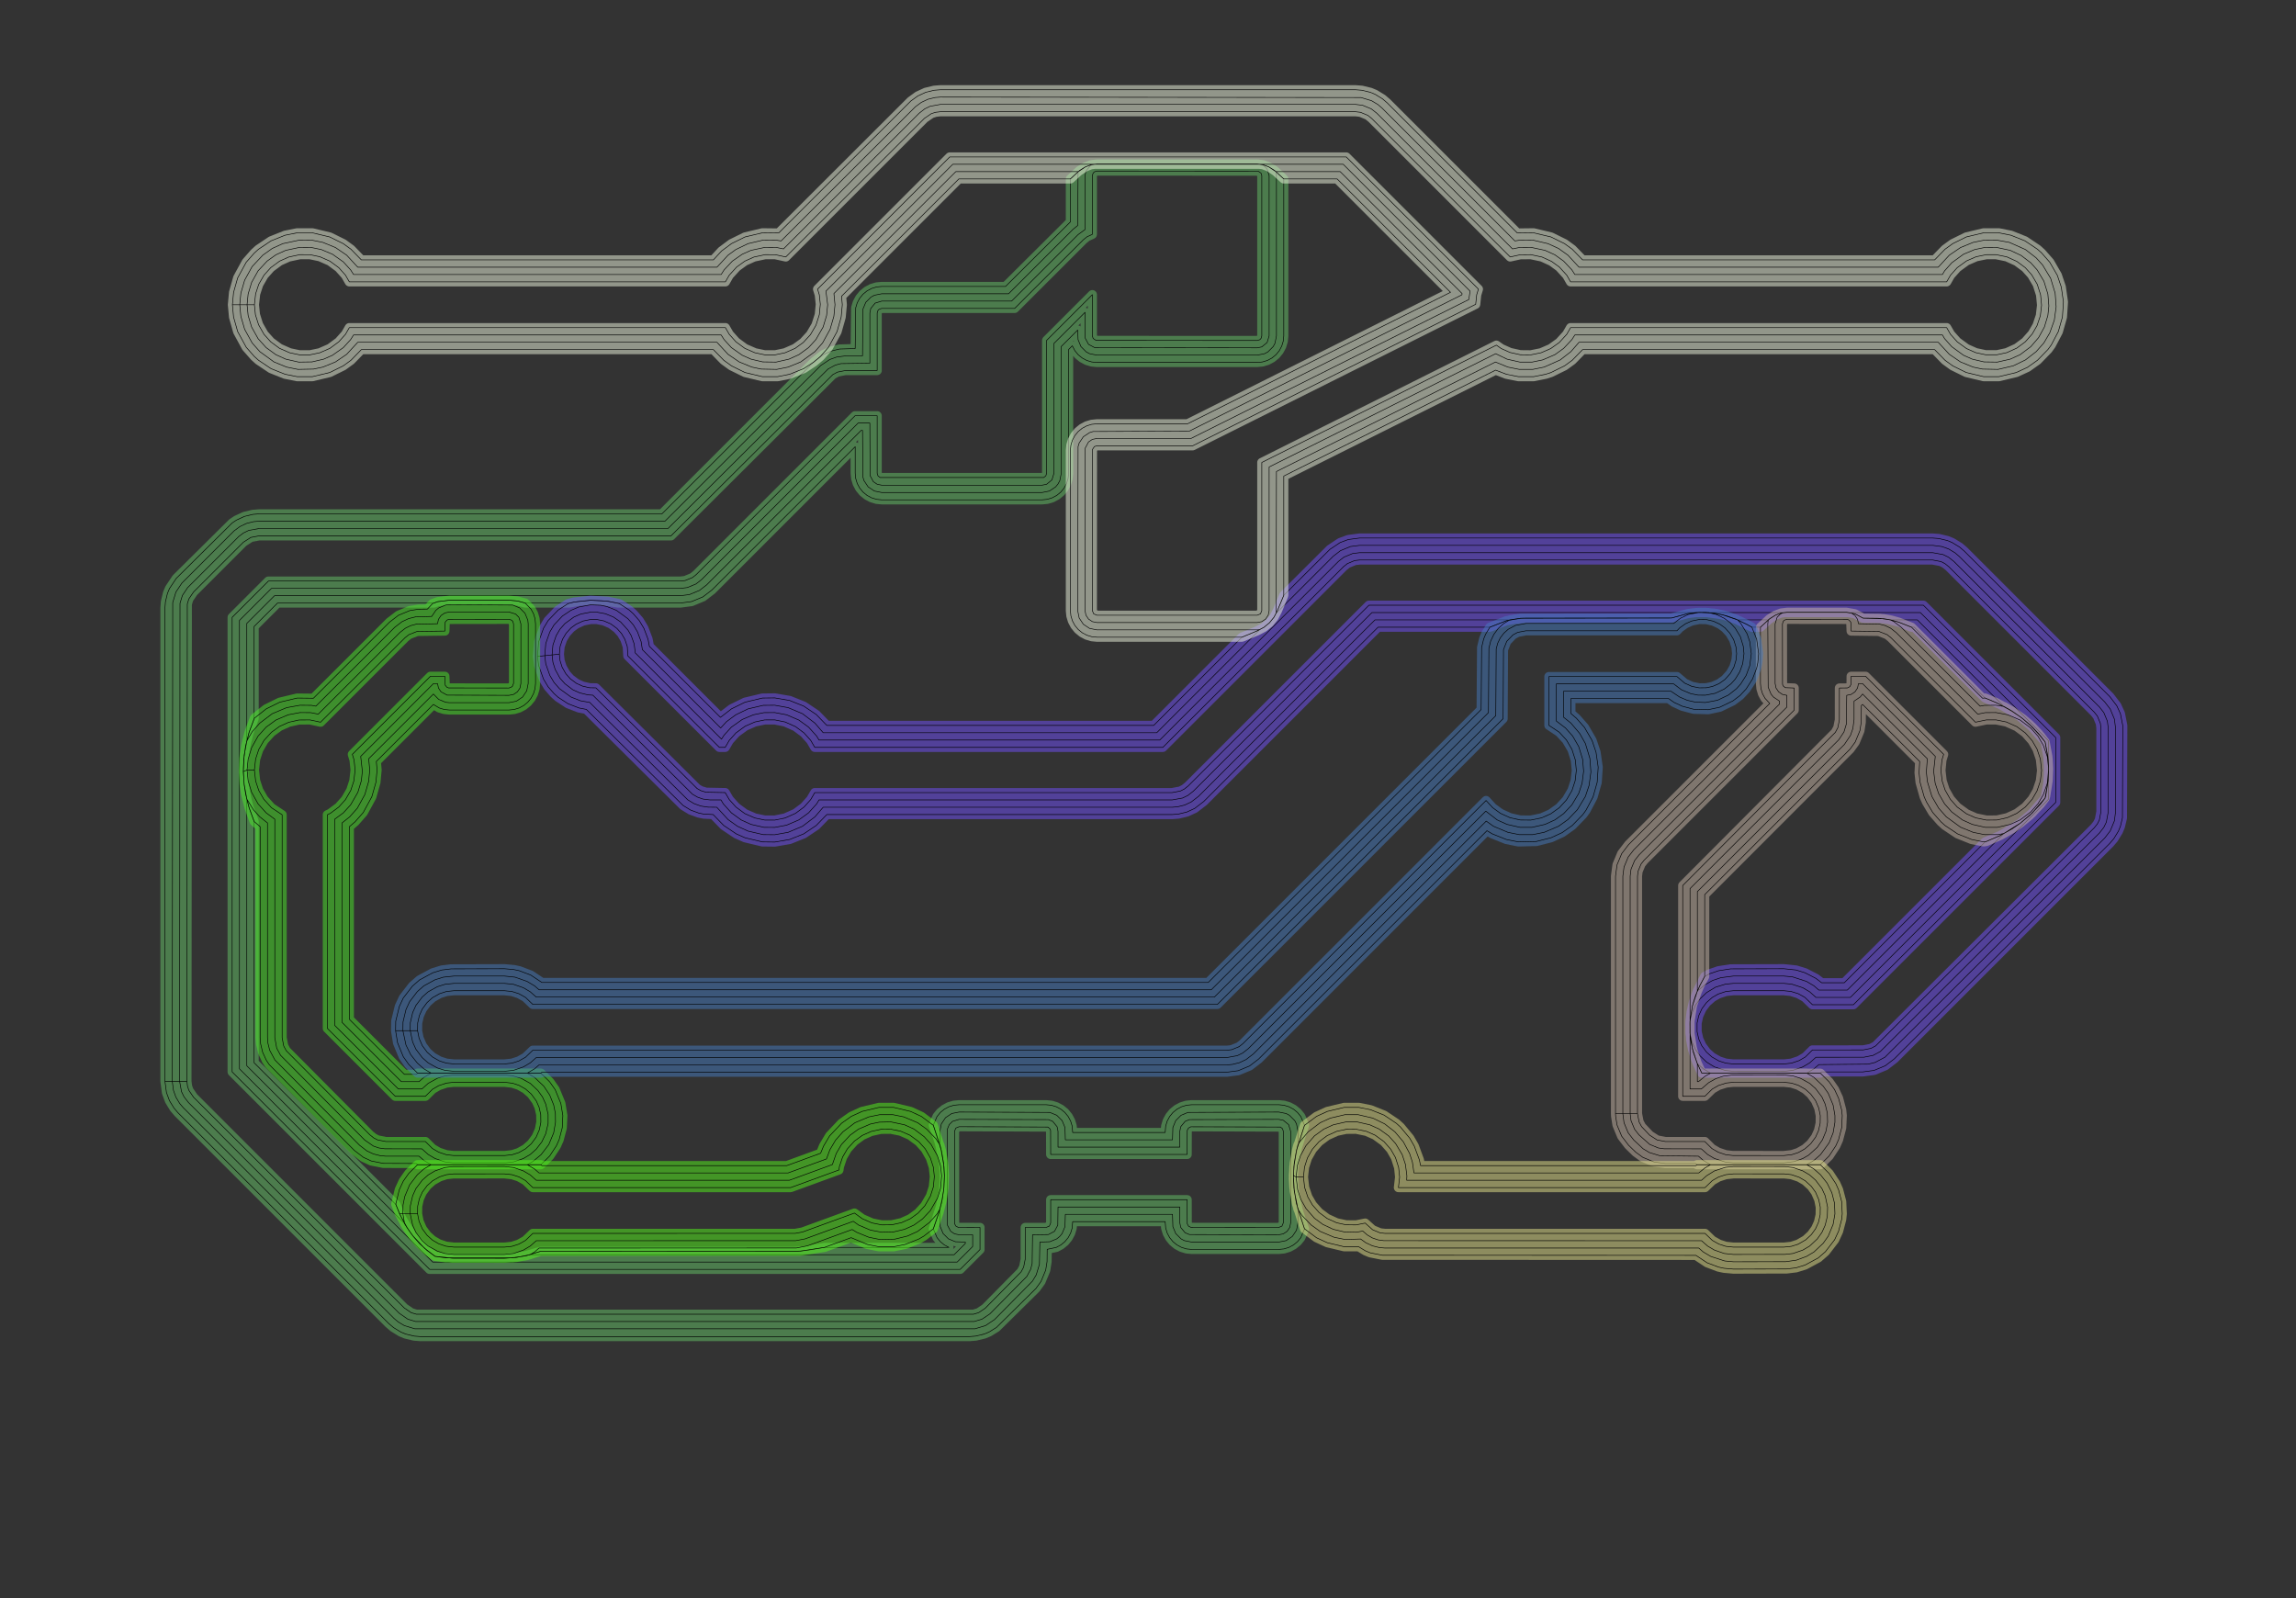 <?xml version="1.0" standalone="no"?>
<!DOCTYPE svg PUBLIC "-//W3C//DTD SVG 1.1//EN"
"http://www.w3.org/Graphics/SVG/1.1/DTD/svg11.dtd">
<!-- original:
<svg width="189.506" height="131.906" viewBox="0 0 3948.03 2748.03" version="1.1"
-->
<svg width="1895.06" height="1319.06" viewBox="0 0 3948.03 2748.03" version="1.1"
xmlns="http://www.w3.org/2000/svg"
xmlns:xlink="http://www.w3.org/1999/xlink">
<rect x="0" y="0" width="3948.03" height="2748.03" fill="#333333" stroke="none"/>
<polyline points="283.646,1859.26 283.646,1045.44 284.462,1034.91 287.972,1020.32 291.398,1012.05 303.092,994.546 399.244,899.236 406.688,894.262 420.318,887.972 434.914,884.462 445.438,883.646 1138.16,883.646 1399.28,622.526 1415.46,609.962 1429.09,603.672 1443.69,600.162 1470.55,599.346 1471.42,529.306 1474.02,520.738 1478.24,512.842 1483.92,505.922 1490.84,500.242 1498.74,496.022 1507.31,493.424 1516.21,492.546 1729.06,492.546 1840.55,381.588 1840.55,307.682 1856.22,293.262 1866.22,287.012 1876.22,283.262 1886.22,282.012 2161.82,282.012 2171.82,283.264 2181.82,287.014 2191.82,293.264 2207.48,307.682 2207.48,577.616 2206.61,586.524 2204.01,595.092 2199.79,602.988 2194.11,609.908 2187.19,615.588 2179.29,619.808 2170.72,622.406 2161.82,623.284 1886.22,623.284 1877.31,622.406 1868.74,619.808 1860.84,615.588 1853.92,609.908 1848.24,602.988 1843.87,594.588 1837.48,600.972 1837.48,813.816 1836.61,822.724 1834.01,831.292 1829.79,839.188 1824.11,846.108 1817.19,851.788 1809.29,856.008 1800.72,858.606 1791.82,859.484 1516.21,859.484 1507.31,858.606 1498.74,856.008 1490.84,851.788 1483.92,846.108 1478.24,839.188 1474.02,831.292 1471.42,822.724 1470.55,813.814 1470.55,768.112 1224.13,1014.53 1208.67,1026.37 1189.22,1034.42 1169.92,1036.98 1062.83,1036.98 1034.81,1032.66 1015.51,1032.21 996.22,1033.79 978.902,1036.98 903.224,1036.98 889.77,1033.38 875.194,1032.07 772.834,1032.07 752.552,1034.6 746.152,1036.98 477.196,1036.98 436.984,1077.2 436.984,1235.44 428.308,1259.25 422.478,1282.37 419.25,1304.73 418.388,1326.84 419.872,1349.2 423.898,1372.32 428.308,1388.77 436.984,1412.58 436.984,1827.5 680.696,2071.21 690.628,2094.75 706.572,2120.81 721.642,2138.48 734.402,2150.17 748.05,2160.34 780.706,2163.61 870.154,2163.54 899.046,2160.49 929.154,2151.8 1366.53,2151.8 1387.83,2150.16 1417.76,2144.94 1631.73,2144.94 1623.84,2140.73 1616.92,2135.05 1611.24,2128.13 1604.87,2113.15 1618.74,2069.68 1622.54,2047.81 1623.94,2026.66 1623.13,2005.74 1620.07,1984.58 1614.55,1962.71 1604.87,1934.88 1611.24,1919.9 1616.92,1912.98 1623.84,1907.3 1631.73,1903.08 1640.3,1900.48 1649.21,1899.61 1798.82,1899.61 1807.73,1900.48 1816.3,1903.08 1824.19,1907.3 1831.11,1912.98 1836.79,1919.9 1841.01,1927.8 1843.61,1936.37 1844.49,1947.35 2003.54,1947.35 2004.42,1936.37 2007.02,1927.8 2011.24,1919.9 2016.92,1912.98 2023.84,1907.3 2031.73,1903.08 2040.3,1900.48 2049.21,1899.61 2198.82,1899.61 2207.73,1900.48 2216.3,1903.08 2224.19,1907.3 2231.11,1912.98 2236.79,1919.9 2243.16,1934.88 2229.29,1978.35 2224.9,2005.74 2224.08,2021.38 2224.9,2042.29 2227.96,2063.44 2233.48,2085.31 2243.16,2113.15 2236.79,2128.13 2231.11,2135.05 2224.19,2140.73 2216.3,2144.95 2207.73,2147.55 2198.82,2148.42 2049.21,2148.42 2040.3,2147.55 2031.73,2144.95 2023.84,2140.73 2016.92,2135.05 2011.24,2128.13 2007.02,2120.23 2004.42,2111.66 2003.54,2100.68 1844.49,2100.68 1843.61,2111.66 1841.01,2120.23 1836.79,2128.13 1831.11,2135.05 1824.19,2140.73 1816.3,2144.95 1800.68,2148.24 1800.46,2169.23 1798.12,2184.06 1790.07,2203.51 1781.24,2215.65 1713.35,2282.69 1700.55,2290.53 1692.28,2293.96 1677.68,2297.47 1667.16,2298.28 722.668,2298.28 712.144,2297.47 697.548,2293.96 689.278,2290.53 676.474,2282.69 668.456,2275.83 306.102,1913.47 299.236,1905.46 291.398,1892.65 286.208,1878.57 283.646,1859.26 296.244,1859.26 296.998,1036.15 302.508,1017.99 312.83,1002.54 402.538,912.83 412.626,905.374 423.976,900.028 436.15,896.998 445.438,896.244 1143.38,896.244 1411.31,628.53 1426.76,618.208 1438.57,613.964 1454.22,611.944 1483.14,611.944 1483.78,531.764 1488.72,519.842 1497.84,510.718 1503.56,507.662 1516.21,505.144 1734.28,505.144 1844.91,394.51 1853.14,387.72 1853.78,295.564 1866.22,287.012 1876.22,283.262 1886.22,282.012 2161.82,282.012 2171.82,283.264 2181.82,287.014 2191.82,293.264 2194.18,295.332 2194.89,302.014 2194.89,577.616 2192.37,590.27 2189.31,595.988 2180.19,605.112 2174.47,608.168 2161.82,610.686 1886.22,610.686 1873.56,608.168 1867.84,605.112 1858.72,595.988 1853.78,584.066 1853.14,567.496 1824.89,595.754 1824.89,813.816 1822.37,826.47 1819.31,832.188 1815.2,837.2 1804.47,844.368 1791.82,846.886 1516.21,846.886 1503.56,844.368 1492.83,837.2 1485.66,826.47 1483.78,820.266 1483.14,740.086 1480.75,740.086 1215.22,1005.62 1202.73,1015.26 1185.56,1022.37 1169.92,1024.39 471.978,1024.39 424.386,1071.98 424.386,1273.89 419.872,1298.83 418.388,1321.19 419.872,1349.2 424.386,1374.14 424.386,1832.72 695.634,2103.97 706.572,2120.81 721.642,2138.48 734.402,2150.17 748.982,2160.49 780.706,2163.61 867.322,2163.61 887.524,2162.32 911.372,2157.54 1640.62,2157.54 1659.94,2138.22 1659.94,2135.83 1642.76,2135.19 1630.84,2130.25 1621.71,2121.13 1616.78,2109.21 1616.14,2079.37 1622.54,2047.81 1623.94,2021.38 1622.54,2000.22 1616.14,1968.66 1616.14,1945.27 1618.66,1932.62 1625.83,1921.89 1636.56,1914.72 1649.21,1912.2 1805.27,1912.84 1817.19,1917.78 1826.32,1926.9 1831.25,1938.82 1831.89,1959.94 2016.14,1959.94 2016.78,1938.82 2021.71,1926.9 2030.84,1917.78 2042.76,1912.84 2198.82,1912.2 2211.47,1914.72 2217.19,1917.78 2226.32,1926.9 2229.37,1932.62 2231.89,1945.27 2231.89,1968.65 2225.48,2000.22 2224.08,2021.38 2225.48,2047.81 2231.89,2079.38 2231.89,2102.76 2229.37,2115.41 2222.2,2126.14 2211.47,2133.31 2198.82,2135.83 2049.21,2135.83 2036.56,2133.31 2030.84,2130.25 2021.71,2121.13 2016.78,2109.21 2016.14,2088.09 1831.89,2088.09 1831.25,2109.21 1826.32,2121.13 1822.2,2126.14 1817.19,2130.25 1805.27,2135.19 1788.09,2135.83 1787.33,2174.04 1781.82,2192.21 1775.35,2202.96 1710.06,2269.1 1694.61,2279.42 1676.45,2284.93 713.38,2284.93 695.216,2279.42 684.466,2272.95 677.364,2266.92 315.01,1904.57 308.976,1897.46 302.508,1886.71 298.264,1874.91 296.244,1859.26 308.842,1859.26 309.536,1037.38 313.62,1023.93 322.57,1010.53 410.53,922.57 418.566,916.484 427.632,912.084 445.438,908.842 1148.59,908.842 1424,634.414 1436.41,627.784 1446.16,625.236 1495.74,624.542 1495.74,538.216 1497.3,530.38 1504.84,521.192 1516.21,517.742 1739.49,517.742 1853.82,403.418 1865.74,394.702 1865.74,302.014 1867.3,294.18 1874.84,284.992 1878.99,282.916 1886.22,282.012 2161.82,282.012 2169.04,282.916 2173.19,284.992 2178.84,290.642 2182.29,302.014 2182.29,577.616 2178.84,588.988 2169.65,596.53 2161.82,598.088 1882.22,597.694 1871.74,592.092 1866.14,581.608 1865.74,537.08 1812.29,590.536 1812.29,813.816 1808.84,825.188 1799.65,832.73 1791.82,834.288 1516.21,834.288 1508.38,832.73 1501.74,828.292 1496.14,817.808 1495.74,727.488 1475.54,727.488 1206.31,996.712 1196.79,1004.15 1181.91,1010.31 1169.92,1011.79 466.76,1011.79 411.788,1066.76 411.788,1837.94 743.99,2170.14 1645.84,2170.14 1672.54,2143.43 1672.54,2123.23 1649.21,2123.23 1641.38,2121.67 1634.74,2117.23 1629.13,2106.75 1629.13,1941.28 1632.19,1933.9 1637.84,1928.25 1649.21,1924.8 1802.81,1925.2 1810.19,1928.25 1817.73,1937.44 1819.29,1945.27 1819.29,1972.54 2028.74,1972.54 2028.74,1945.27 2030.3,1937.44 2037.84,1928.25 2045.22,1925.2 2198.82,1924.8 2206.65,1926.36 2215.84,1933.9 2219.29,1945.27 2219.29,2102.76 2217.73,2110.59 2213.29,2117.23 2206.65,2121.67 2198.82,2123.23 2045.22,2122.83 2037.84,2119.78 2030.3,2110.59 2028.74,2102.76 2028.74,2075.49 1819.29,2075.49 1818.9,2106.75 1813.29,2117.23 1802.81,2122.83 1775.49,2123.23 1774.79,2172.81 1772.25,2182.56 1765.62,2194.97 1702.06,2259.36 1688.67,2268.31 1675.21,2272.39 714.614,2272.39 701.154,2268.31 686.272,2258.01 323.918,1895.66 316.484,1886.13 312.084,1877.07 308.842,1859.26 321.44,1859.26 322.376,1867.59 324.73,1874.84 332.826,1886.75 695.18,2249.1 707.094,2257.2 715.85,2259.85 1673.98,2259.85 1682.73,2257.2 1694.07,2249.62 1755.88,2186.97 1760.19,2178.9 1762.85,2165.53 1762.89,2110.63 1798.82,2110.63 1804.39,2108.32 1806.69,2102.76 1806.69,2062.89 2041.34,2062.89 2041.49,2104.29 2043.64,2108.32 2047.68,2110.48 2198.82,2110.63 2204.39,2108.32 2206.69,2102.76 2206.69,1945.27 2205.37,1940.9 2201.83,1938 2047.68,1937.55 2043.64,1939.71 2041.49,1943.74 2041.34,1985.14 1806.69,1985.14 1806.54,1943.74 1805.37,1940.9 1801.83,1938 1649.21,1937.4 1643.64,1939.71 1641.34,1945.27 1641.49,2104.29 1643.64,2108.32 1647.68,2110.48 1685.14,2110.63 1685.14,2148.65 1651.05,2182.74 738.77,2182.74 399.188,1843.16 399.188,1061.54 461.542,999.188 1169.92,999.188 1178.25,998.254 1190.85,993.034 1197.4,987.804 1470.32,714.89 1508.34,714.89 1508.34,813.814 1509.67,818.19 1513.2,821.09 1794.83,821.09 1798.36,818.19 1799.69,813.816 1799.69,585.318 1878.34,506.666 1878.34,577.616 1879.67,581.99 1884.68,585.338 2161.82,585.49 2166.19,584.162 2168.36,581.99 2169.69,577.616 2169.69,302.014 2168.36,297.64 2163.35,294.292 1886.22,294.14 1881.84,295.468 1879.67,297.64 1878.34,302.014 1878.34,402.95 1869.28,407.096 1862.73,412.326 1744.71,530.342 1516.21,530.34 1511.84,531.668 1509.67,533.84 1508.34,538.216 1508.34,637.14 1453.44,637.178 1440.07,639.84 1432,644.152 1153.81,921.44 445.438,921.44 431.29,924.14 418.524,932.308 332.826,1017.95 324.73,1029.86 322.074,1038.62 321.44,1859.26" style="stroke:rgb(103,198,105);stroke-width:15.748;fill:none;stroke-opacity:0.5;stroke-linecap:round;stroke-linejoin:round;;fill:none"/>
<polyline points="283.646,1859.26 283.646,1045.44 284.462,1034.91 287.972,1020.32 291.398,1012.05 303.092,994.546 399.244,899.236 406.688,894.262 420.318,887.972 434.914,884.462 445.438,883.646 1138.16,883.646 1399.28,622.526 1415.46,609.962 1429.09,603.672 1443.69,600.162 1470.55,599.346 1471.42,529.306 1474.02,520.738 1478.24,512.842 1483.92,505.922 1490.84,500.242 1498.74,496.022 1507.31,493.424 1516.21,492.546 1729.06,492.546 1840.55,381.588 1840.55,307.682 1856.22,293.262 1866.22,287.012 1876.22,283.262 1886.22,282.012 2161.82,282.012 2171.82,283.264 2181.82,287.014 2191.82,293.264 2207.48,307.682 2207.48,577.616 2206.61,586.524 2204.01,595.092 2199.79,602.988 2194.11,609.908 2187.19,615.588 2179.29,619.808 2170.72,622.406 2161.82,623.284 1886.22,623.284 1877.31,622.406 1868.74,619.808 1860.84,615.588 1853.92,609.908 1848.24,602.988 1843.87,594.588 1837.48,600.972 1837.48,813.816 1836.61,822.724 1834.01,831.292 1829.79,839.188 1824.11,846.108 1817.19,851.788 1809.29,856.008 1800.72,858.606 1791.82,859.484 1516.21,859.484 1507.31,858.606 1498.74,856.008 1490.84,851.788 1483.92,846.108 1478.24,839.188 1474.02,831.292 1471.42,822.724 1470.55,813.814 1470.55,768.112 1224.13,1014.53 1208.67,1026.37 1189.22,1034.42 1169.92,1036.98 1062.83,1036.98 1034.81,1032.66 1015.51,1032.21 996.22,1033.79 978.902,1036.98 903.224,1036.98 889.77,1033.38 875.194,1032.07 772.834,1032.07 752.552,1034.6 746.152,1036.98 477.196,1036.98 436.984,1077.2 436.984,1235.44 428.308,1259.25 422.478,1282.37 419.25,1304.73 418.388,1326.84 419.872,1349.2 423.898,1372.32 428.308,1388.77 436.984,1412.58 436.984,1827.5 680.696,2071.21 690.628,2094.75 706.572,2120.81 721.642,2138.48 734.402,2150.17 748.05,2160.34 780.706,2163.61 870.154,2163.54 899.046,2160.49 929.154,2151.8 1366.53,2151.8 1387.83,2150.16 1417.76,2144.94 1631.73,2144.94 1623.84,2140.73 1616.92,2135.05 1611.24,2128.13 1604.87,2113.15 1618.74,2069.68 1622.54,2047.81 1623.94,2026.66 1623.13,2005.74 1620.07,1984.58 1614.55,1962.71 1604.87,1934.88 1611.24,1919.9 1616.92,1912.98 1623.84,1907.3 1631.73,1903.08 1640.3,1900.48 1649.21,1899.61 1798.82,1899.61 1807.73,1900.48 1816.3,1903.08 1824.19,1907.3 1831.11,1912.98 1836.79,1919.9 1841.01,1927.8 1843.61,1936.37 1844.49,1947.35 2003.54,1947.35 2004.42,1936.37 2007.02,1927.8 2011.24,1919.9 2016.92,1912.98 2023.84,1907.3 2031.73,1903.08 2040.3,1900.48 2049.21,1899.61 2198.82,1899.61 2207.73,1900.48 2216.3,1903.08 2224.19,1907.3 2231.11,1912.98 2236.79,1919.9 2243.16,1934.88 2229.29,1978.35 2224.9,2005.74 2224.08,2021.38 2224.9,2042.29 2227.96,2063.44 2233.48,2085.31 2243.16,2113.15 2236.79,2128.13 2231.11,2135.05 2224.19,2140.73 2216.3,2144.95 2207.73,2147.55 2198.82,2148.42 2049.21,2148.42 2040.3,2147.55 2031.73,2144.95 2023.84,2140.73 2016.92,2135.05 2011.24,2128.13 2007.02,2120.23 2004.42,2111.66 2003.54,2100.68 1844.49,2100.68 1843.61,2111.66 1841.01,2120.23 1836.79,2128.13 1831.11,2135.05 1824.19,2140.73 1816.3,2144.95 1800.68,2148.24 1800.46,2169.23 1798.12,2184.06 1790.07,2203.51 1781.24,2215.65 1713.35,2282.69 1700.55,2290.53 1692.28,2293.96 1677.68,2297.47 1667.16,2298.28 722.668,2298.28 712.144,2297.47 697.548,2293.96 689.278,2290.53 676.474,2282.69 668.456,2275.83 306.102,1913.47 299.236,1905.46 291.398,1892.65 286.208,1878.57 283.646,1859.26 296.244,1859.26 296.998,1036.15 302.508,1017.99 312.83,1002.54 402.538,912.83 412.626,905.374 423.976,900.028 436.15,896.998 445.438,896.244 1143.38,896.244 1411.31,628.53 1426.76,618.208 1438.57,613.964 1454.22,611.944 1483.14,611.944 1483.78,531.764 1488.72,519.842 1497.84,510.718 1503.56,507.662 1516.21,505.144 1734.28,505.144 1844.91,394.51 1853.14,387.72 1853.78,295.564 1866.22,287.012 1876.22,283.262 1886.22,282.012 2161.82,282.012 2171.82,283.264 2181.82,287.014 2191.82,293.264 2194.18,295.332 2194.89,302.014 2194.89,577.616 2192.37,590.27 2189.31,595.988 2180.19,605.112 2174.47,608.168 2161.82,610.686 1886.22,610.686 1873.56,608.168 1867.84,605.112 1858.72,595.988 1853.78,584.066 1853.14,567.496 1824.89,595.754 1824.89,813.816 1822.37,826.47 1819.31,832.188 1815.2,837.2 1804.47,844.368 1791.82,846.886 1516.21,846.886 1503.56,844.368 1492.83,837.2 1485.66,826.47 1483.78,820.266 1483.14,740.086 1480.75,740.086 1215.22,1005.62 1202.73,1015.26 1185.56,1022.37 1169.92,1024.39 471.978,1024.39 424.386,1071.98 424.386,1273.89 419.872,1298.83 418.388,1321.19 419.872,1349.2 424.386,1374.14 424.386,1832.72 695.634,2103.97 706.572,2120.81 721.642,2138.48 734.402,2150.17 748.982,2160.49 780.706,2163.61 867.322,2163.61 887.524,2162.32 911.372,2157.54 1640.62,2157.54 1659.94,2138.22 1659.94,2135.83 1642.76,2135.19 1630.84,2130.25 1621.71,2121.13 1616.78,2109.21 1616.14,2079.37 1622.54,2047.81 1623.94,2021.38 1622.54,2000.22 1616.14,1968.66 1616.14,1945.27 1618.66,1932.62 1625.83,1921.89 1636.56,1914.72 1649.21,1912.2 1805.27,1912.84 1817.19,1917.78 1826.32,1926.9 1831.25,1938.82 1831.89,1959.94 2016.14,1959.94 2016.78,1938.82 2021.71,1926.9 2030.84,1917.78 2042.76,1912.84 2198.82,1912.2 2211.47,1914.72 2217.19,1917.78 2226.32,1926.9 2229.37,1932.62 2231.89,1945.27 2231.89,1968.65 2225.48,2000.22 2224.08,2021.38 2225.48,2047.81 2231.89,2079.38 2231.89,2102.76 2229.37,2115.41 2222.2,2126.14 2211.47,2133.31 2198.82,2135.83 2049.21,2135.83 2036.56,2133.31 2030.84,2130.25 2021.71,2121.13 2016.78,2109.21 2016.14,2088.09 1831.89,2088.09 1831.25,2109.21 1826.32,2121.13 1822.2,2126.14 1817.19,2130.25 1805.27,2135.19 1788.09,2135.83 1787.33,2174.04 1781.82,2192.21 1775.35,2202.96 1710.06,2269.1 1694.61,2279.42 1676.45,2284.93 713.38,2284.93 695.216,2279.42 684.466,2272.95 677.364,2266.92 315.01,1904.57 308.976,1897.46 302.508,1886.71 298.264,1874.91 296.244,1859.26 308.842,1859.26 309.536,1037.38 313.62,1023.93 322.57,1010.53 410.53,922.57 418.566,916.484 427.632,912.084 445.438,908.842 1148.59,908.842 1424,634.414 1436.41,627.784 1446.16,625.236 1495.74,624.542 1495.74,538.216 1497.3,530.38 1504.84,521.192 1516.21,517.742 1739.49,517.742 1853.82,403.418 1865.74,394.702 1865.74,302.014 1867.3,294.18 1874.84,284.992 1878.99,282.916 1886.22,282.012 2161.82,282.012 2169.04,282.916 2173.19,284.992 2178.84,290.642 2182.29,302.014 2182.29,577.616 2178.84,588.988 2169.65,596.53 2161.82,598.088 1882.22,597.694 1871.74,592.092 1866.14,581.608 1865.74,537.08 1812.29,590.536 1812.29,813.816 1808.84,825.188 1799.65,832.73 1791.82,834.288 1516.21,834.288 1508.38,832.73 1501.74,828.292 1496.14,817.808 1495.74,727.488 1475.54,727.488 1206.31,996.712 1196.79,1004.15 1181.91,1010.31 1169.92,1011.79 466.76,1011.79 411.788,1066.76 411.788,1837.94 743.99,2170.14 1645.84,2170.14 1672.54,2143.43 1672.54,2123.23 1649.21,2123.23 1641.38,2121.67 1634.74,2117.23 1629.13,2106.75 1629.13,1941.28 1632.19,1933.9 1637.84,1928.25 1649.21,1924.8 1802.81,1925.2 1810.19,1928.25 1817.73,1937.44 1819.29,1945.27 1819.29,1972.54 2028.74,1972.54 2028.74,1945.27 2030.3,1937.44 2037.84,1928.25 2045.22,1925.2 2198.82,1924.8 2206.65,1926.36 2215.84,1933.9 2219.29,1945.27 2219.29,2102.76 2217.73,2110.59 2213.29,2117.23 2206.65,2121.67 2198.82,2123.23 2045.22,2122.83 2037.84,2119.78 2030.3,2110.59 2028.74,2102.76 2028.74,2075.49 1819.29,2075.49 1818.9,2106.75 1813.29,2117.23 1802.81,2122.83 1775.49,2123.23 1774.79,2172.81 1772.25,2182.56 1765.62,2194.97 1702.06,2259.36 1688.67,2268.31 1675.21,2272.39 714.614,2272.39 701.154,2268.31 686.272,2258.01 323.918,1895.66 316.484,1886.13 312.084,1877.07 308.842,1859.26 321.44,1859.26 322.376,1867.59 324.73,1874.84 332.826,1886.75 695.18,2249.1 707.094,2257.2 715.85,2259.85 1673.98,2259.85 1682.73,2257.2 1694.07,2249.62 1755.88,2186.97 1760.19,2178.9 1762.85,2165.53 1762.89,2110.63 1798.82,2110.63 1804.39,2108.32 1806.69,2102.76 1806.69,2062.89 2041.34,2062.89 2041.49,2104.29 2043.64,2108.32 2047.68,2110.48 2198.82,2110.63 2204.39,2108.32 2206.69,2102.76 2206.69,1945.27 2205.37,1940.9 2201.83,1938 2047.68,1937.55 2043.64,1939.71 2041.49,1943.74 2041.34,1985.14 1806.69,1985.14 1806.54,1943.74 1805.37,1940.9 1801.83,1938 1649.21,1937.4 1643.64,1939.71 1641.34,1945.27 1641.49,2104.29 1643.64,2108.32 1647.68,2110.48 1685.14,2110.63 1685.14,2148.65 1651.05,2182.74 738.77,2182.74 399.188,1843.16 399.188,1061.54 461.542,999.188 1169.92,999.188 1178.25,998.254 1190.85,993.034 1197.4,987.804 1470.32,714.89 1508.34,714.89 1508.34,813.814 1509.67,818.19 1513.2,821.09 1794.83,821.09 1798.36,818.19 1799.69,813.816 1799.69,585.318 1878.34,506.666 1878.34,577.616 1879.67,581.99 1884.68,585.338 2161.82,585.49 2166.19,584.162 2168.36,581.99 2169.69,577.616 2169.69,302.014 2168.36,297.64 2163.35,294.292 1886.22,294.14 1881.84,295.468 1879.67,297.64 1878.34,302.014 1878.34,402.95 1869.28,407.096 1862.73,412.326 1744.71,530.342 1516.21,530.34 1511.84,531.668 1509.67,533.84 1508.34,538.216 1508.34,637.14 1453.44,637.178 1440.07,639.84 1432,644.152 1153.81,921.44 445.438,921.44 431.29,924.14 418.524,932.308 332.826,1017.95 324.73,1029.86 322.074,1038.62 321.44,1859.26" style="stroke:rgb(0,0,0);stroke-width:1px;fill:none;stroke-opacity:1;stroke-linecap:round;stroke-linejoin:round;;fill:none"/>
<polyline points="924.266,1128.79 926.132,1103.88 934.558,1080.36 942.512,1067.09 959.774,1049.03 976.7,1037.97 987.192,1035.22 1015.51,1032.21 1045.51,1033.79 1065.03,1037.97 1081.96,1049.03 1089.05,1055.42 1099.22,1067.09 1107.17,1080.36 1114.36,1099.26 1116.64,1111.36 1238.83,1233.55 1257.82,1218.91 1281.12,1207.45 1311.01,1200.33 1332.24,1200.08 1357.83,1204.5 1381.94,1214.14 1403.52,1228.58 1421.74,1247.35 1983.86,1247.35 2135.52,1095.68 2161.82,1084.79 2173.21,1078.8 2182.8,1071 2190.6,1061.41 2196.59,1050.02 2207.48,1023.72 2286.9,944.61 2304.4,932.916 2318.49,927.726 2337.8,925.164 3323.39,925.164 3333.91,925.98 3348.51,929.49 3356.78,932.916 3369.59,940.756 3377.6,947.62 3627.93,1197.95 3639.77,1213.41 3646.06,1227.04 3650.16,1247.68 3649.57,1406.4 3646.06,1420.99 3642.63,1429.26 3634.79,1442.07 3627.93,1450.08 3257.26,1820.75 3241.8,1832.59 3222.36,1840.64 3203.05,1843.2 3132.35,1843.2 3130.02,1845.27 2926.25,1845.27 2918.04,1827.53 2910.35,1804.16 2907.17,1788.05 2905.74,1760.77 2907.9,1740.43 2911.78,1723.58 2918.04,1705.54 2931.26,1679.05 2939.71,1674.46 2955.14,1669.19 2975.93,1666 3067.32,1665.75 3088.28,1667.95 3103.85,1672.75 3122.55,1682.39 3132.35,1689.87 3171.29,1689.87 3413.45,1447.71 3439.53,1436.6 3460.02,1425.1 3473.81,1415.63 3494.18,1398.26 3516.65,1372.23 3521.33,1346.98 3522.66,1326.11 3521.33,1301.04 3516.65,1275.8 3494.18,1249.77 3473.81,1232.4 3460.02,1222.92 3439.53,1211.43 3413.36,1200.23 3291.63,1078.5 3286.93,1078.5 3264.63,1069.72 3245.15,1064.79 3226.96,1063 3203.61,1062.92 3189.4,1055.36 3175.2,1052.83 3072.83,1052.83 3062.83,1054.08 3052.83,1057.83 3042.83,1064.08 3027.16,1078.5 3012.4,1078.5 2985.08,1064.68 2967.98,1058.74 2952.01,1055.04 2932.51,1052.97 2917.58,1053.2 2902.31,1055.05 2874.28,1062.67 2614.91,1063.05 2590.23,1067.37 2561.88,1078.5 2369.55,1078.5 2069.83,1378.23 2054.37,1390.07 2040.74,1396.36 2026.14,1399.87 2015.62,1400.68 1421.74,1400.68 1403.52,1419.45 1381.94,1433.89 1357.83,1443.53 1332.24,1447.95 1311.01,1447.7 1281.12,1440.58 1266.09,1433.89 1244.51,1419.45 1226.29,1400.68 1210.34,1399.87 1201.56,1398.12 1187.47,1392.93 1174.67,1385.09 1008.24,1219.82 995.554,1217.36 976.7,1210.06 959.774,1199 952.68,1192.61 942.512,1180.94 934.558,1167.67 926.132,1144.15 924.266,1128.79 936.794,1127.47 938.454,1106.5 945.468,1086.66 952.704,1074.49 967.18,1059.23 981.824,1049.48 994.83,1043.89 1015.52,1040.04 1033.09,1040.77 1043.56,1042.99 1059.91,1049.48 1079.69,1063.85 1089.03,1074.49 1096.26,1086.66 1102.38,1103.15 1104.57,1117.11 1239.24,1251.78 1249.23,1240.95 1265.23,1229.1 1286.24,1218.96 1312.33,1212.86 1332.24,1212.68 1355.21,1216.82 1379.9,1227.22 1401.25,1243.4 1415.5,1259.94 1989.08,1259.94 2166.91,1082.11 2173.21,1078.8 2182.8,1071 2190.6,1061.41 2193.91,1055.11 2292.49,956.528 2304.98,946.892 2322.15,939.782 2337.8,937.762 3323.39,937.762 3339.04,939.782 3350.84,944.028 3361.59,950.494 3368.69,956.528 3619.02,1206.85 3628.66,1219.35 3635.77,1236.51 3637.79,1252.16 3637.79,1395.87 3635.77,1411.52 3628.66,1428.68 3619.02,1441.18 3241.25,1817.87 3224.51,1826.82 3212.34,1829.85 3127.51,1830.61 3119.16,1837.88 3106.71,1845.27 2941.32,1845.27 2928.87,1837.88 2918.66,1828.93 2915.53,1821.01 2910.35,1804.16 2905.96,1776.53 2905.96,1756.54 2907.9,1740.43 2911.78,1723.58 2918.66,1704.14 2931.77,1693.3 2944.84,1685.97 2959.03,1681.17 2980.71,1678.35 3067.32,1678.35 3082.24,1679.73 3106.28,1687.54 3119.16,1695.19 3127.51,1702.46 3176.51,1702.46 3445.76,1433.22 3473.81,1415.63 3494.18,1398.26 3508.8,1382.47 3516.65,1372.23 3517.63,1368.57 3521.33,1346.98 3522.66,1321.92 3521.33,1301.04 3516.65,1275.8 3505.51,1261.71 3490.6,1246.37 3473.81,1232.4 3445.75,1214.81 3296.85,1065.9 3250.74,1065.91 3233.04,1063.29 3203.61,1062.92 3189.4,1055.36 3175.2,1052.83 3072.83,1052.83 3062.83,1054.08 3052.83,1057.83 3040.75,1065.91 2987.84,1065.9 2962.71,1057.32 2932.51,1052.97 2917.58,1053.2 2902.31,1055.05 2874.28,1062.67 2624.01,1062.67 2596.07,1065.91 2364.34,1065.9 2060.92,1369.32 2048.43,1378.96 2037.08,1384.3 2024.9,1387.33 2015.62,1388.09 1415.5,1388.09 1401.25,1404.63 1379.9,1420.81 1355.21,1431.21 1332.24,1435.35 1312.33,1435.17 1286.24,1429.07 1268.13,1420.81 1251.92,1409.26 1232.53,1388.09 1217.62,1387.93 1205.22,1386.07 1193.41,1381.82 1182.66,1375.35 1014.08,1207.84 998.174,1205.04 981.824,1198.55 962.042,1184.18 952.704,1173.54 945.468,1161.37 938.454,1141.53 936.794,1127.47 949.324,1126.15 950.778,1109.12 956.38,1092.96 962.896,1081.9 971.404,1072.28 986.948,1060.99 998.724,1055.87 1015.52,1052.64 1026.22,1052.64 1040.94,1055.31 1054.78,1060.99 1067.15,1069.42 1080,1083.7 1085.35,1092.96 1090.4,1107.05 1092.41,1122.76 1240.62,1270.98 1245.13,1264.06 1257.66,1250.32 1276.34,1237.16 1295.44,1229.14 1313.65,1225.39 1332.24,1225.27 1352.59,1229.14 1373.6,1238.13 1390.37,1250.32 1404.25,1265.72 1408.31,1272.54 1994.29,1272.54 2301.4,965.438 2310.92,958.004 2325.81,951.838 2337.8,950.362 3323.39,950.362 3341.2,953.602 3350.26,958.004 3359.79,965.438 3610.11,1215.76 3617.55,1225.29 3623.71,1240.17 3625.19,1252.16 3625.19,1395.87 3621.95,1413.68 3617.55,1422.74 3610.11,1432.27 3233.26,1808.14 3220.86,1814.77 3205.06,1817.91 3122.54,1818.01 3111.75,1827.69 3099.98,1834.62 3083.04,1840.47 3069.46,1842.01 2980.71,1842.13 2967.11,1840.81 2948.05,1834.62 2934.61,1826.34 2923.18,1815.45 2915.24,1804.33 2909.58,1791.89 2905.96,1776.53 2905.96,1756.54 2908.26,1745.25 2915.24,1728.74 2923.18,1717.62 2934.61,1706.73 2949.96,1697.48 2967.11,1692.26 2980.71,1690.94 3067.32,1690.94 3080.92,1692.26 3099.98,1698.45 3111.75,1705.38 3122.54,1715.06 3181.73,1715.06 3522.24,1374.55 3522.24,1273.48 3302.07,1053.31 2359.12,1053.31 2052.01,1360.41 2042.49,1367.85 2033.42,1372.25 2015.62,1375.49 1408.31,1375.49 1404.25,1382.31 1390.37,1397.71 1373.6,1409.9 1352.59,1418.89 1332.24,1422.76 1313.65,1422.64 1291.37,1417.57 1274.43,1409.9 1257.66,1397.71 1243.78,1382.31 1239.72,1375.49 1220.87,1375.49 1208.87,1374.01 1199.35,1370.71 1190.66,1365.62 1019.45,1195.39 1011.26,1194.94 996.722,1191.39 985.038,1186.07 971.404,1175.75 962.896,1166.13 954.638,1151.16 950.778,1138.91 949.324,1126.15 961.854,1124.84 963.1,1136.29 966.62,1147.27 973.088,1158.73 980.768,1167.32 991.338,1175.16 1001.85,1179.88 1013.88,1182.62 1024.66,1182.79 1198.65,1355.88 1205.29,1359.6 1214.05,1362.26 1246.99,1362.89 1253.98,1374.9 1265.5,1387.77 1280.73,1398.99 1298.06,1406.57 1314.97,1410.11 1332.24,1410.16 1349.97,1406.57 1367.99,1398.54 1382.53,1387.77 1394.05,1374.9 1401.04,1362.89 2015.62,1362.89 2029.76,1360.19 2036.55,1356.73 2043.1,1351.5 2353.9,1040.71 3307.29,1040.71 3534.84,1268.26 3534.84,1379.77 3186.95,1727.66 3116.57,1727.66 3103.66,1715.12 3092.17,1708.69 3079.6,1704.79 3067.32,1703.54 2980.71,1703.54 2967.61,1704.92 2954.35,1709.36 2944.37,1715.12 2934.48,1723.8 2926.6,1734.35 2921.09,1746.3 2918.19,1759.14 2918.19,1773.93 2921.09,1786.77 2926.16,1798.03 2934.48,1809.27 2943.68,1817.5 2955.86,1824.38 2967.61,1828.15 2979.88,1829.48 3068.15,1829.48 3080.42,1828.15 3093.68,1823.71 3104.35,1817.5 3116.57,1805.41 3203.82,1805.37 3217.2,1802.71 3225.27,1798.4 3601.2,1423.36 3606.43,1416.81 3609.89,1410.02 3612.59,1395.87 3612.59,1252.16 3611.65,1243.83 3606.43,1231.22 3601.2,1224.67 3350.88,974.346 3344.32,969.114 3337.54,965.658 3323.39,962.96 2337.8,962.96 2329.46,963.894 2316.86,969.114 2310.31,974.346 1999.51,1285.14 1401.04,1285.14 1394.05,1273.13 1382.53,1260.26 1367.99,1249.49 1349.97,1241.46 1332.24,1237.87 1314.97,1237.92 1298.06,1241.46 1281.46,1248.67 1265.5,1260.26 1253.98,1273.13 1246.99,1285.14 1236.97,1285.14 1079.57,1127.75 1078.63,1111.74 1074.44,1099.26 1068.64,1089.3 1060.96,1080.71 1050.39,1072.87 1038.32,1067.64 1026.22,1065.24 1015.52,1065.24 1002.62,1067.85 990.646,1073.32 981.99,1079.61 973.608,1088.66 967.29,1099.26 963.1,1111.74 961.854,1124.84" style="stroke:rgb(115,81,255);stroke-width:15.748;fill:none;stroke-opacity:0.5;stroke-linecap:round;stroke-linejoin:round;;fill:none"/>
<polyline points="924.266,1128.79 926.132,1103.88 934.558,1080.36 942.512,1067.09 959.774,1049.03 976.7,1037.97 987.192,1035.22 1015.51,1032.21 1045.51,1033.79 1065.03,1037.97 1081.96,1049.03 1089.05,1055.42 1099.22,1067.09 1107.17,1080.36 1114.36,1099.26 1116.64,1111.36 1238.83,1233.55 1257.82,1218.91 1281.12,1207.45 1311.01,1200.33 1332.24,1200.08 1357.83,1204.5 1381.94,1214.14 1403.52,1228.58 1421.74,1247.35 1983.86,1247.35 2135.52,1095.68 2161.82,1084.79 2173.21,1078.8 2182.8,1071 2190.6,1061.41 2196.59,1050.02 2207.48,1023.72 2286.9,944.61 2304.4,932.916 2318.49,927.726 2337.8,925.164 3323.39,925.164 3333.91,925.98 3348.51,929.49 3356.78,932.916 3369.59,940.756 3377.6,947.62 3627.93,1197.95 3639.77,1213.41 3646.06,1227.04 3650.16,1247.68 3649.57,1406.4 3646.06,1420.99 3642.63,1429.26 3634.79,1442.07 3627.93,1450.08 3257.26,1820.75 3241.8,1832.59 3222.36,1840.64 3203.05,1843.2 3132.35,1843.2 3130.02,1845.27 2926.25,1845.27 2918.04,1827.53 2910.35,1804.16 2907.17,1788.05 2905.74,1760.77 2907.9,1740.43 2911.78,1723.58 2918.04,1705.54 2931.26,1679.05 2939.71,1674.46 2955.14,1669.19 2975.93,1666 3067.32,1665.75 3088.28,1667.95 3103.85,1672.75 3122.55,1682.39 3132.35,1689.87 3171.29,1689.87 3413.45,1447.71 3439.53,1436.6 3460.02,1425.1 3473.81,1415.63 3494.18,1398.26 3516.65,1372.23 3521.33,1346.98 3522.66,1326.11 3521.33,1301.04 3516.65,1275.8 3494.18,1249.77 3473.81,1232.4 3460.02,1222.92 3439.53,1211.43 3413.36,1200.23 3291.63,1078.5 3286.93,1078.5 3264.63,1069.72 3245.15,1064.79 3226.96,1063 3203.61,1062.92 3189.4,1055.36 3175.2,1052.83 3072.83,1052.83 3062.83,1054.08 3052.83,1057.83 3042.83,1064.08 3027.16,1078.5 3012.4,1078.5 2985.08,1064.68 2967.98,1058.74 2952.01,1055.04 2932.51,1052.97 2917.58,1053.2 2902.31,1055.05 2874.28,1062.67 2614.91,1063.05 2590.23,1067.37 2561.88,1078.5 2369.55,1078.5 2069.83,1378.23 2054.37,1390.07 2040.74,1396.36 2026.14,1399.87 2015.62,1400.68 1421.74,1400.68 1403.52,1419.45 1381.94,1433.89 1357.83,1443.53 1332.24,1447.95 1311.01,1447.7 1281.12,1440.58 1266.09,1433.89 1244.51,1419.45 1226.29,1400.68 1210.34,1399.87 1201.56,1398.12 1187.47,1392.93 1174.67,1385.09 1008.24,1219.82 995.554,1217.36 976.7,1210.06 959.774,1199 952.68,1192.61 942.512,1180.94 934.558,1167.67 926.132,1144.15 924.266,1128.79 936.794,1127.47 938.454,1106.5 945.468,1086.66 952.704,1074.49 967.18,1059.23 981.824,1049.48 994.83,1043.89 1015.52,1040.04 1033.09,1040.77 1043.56,1042.99 1059.91,1049.48 1079.69,1063.85 1089.03,1074.49 1096.26,1086.66 1102.38,1103.15 1104.57,1117.11 1239.24,1251.78 1249.23,1240.95 1265.23,1229.1 1286.24,1218.96 1312.33,1212.86 1332.24,1212.68 1355.21,1216.82 1379.9,1227.22 1401.25,1243.4 1415.5,1259.94 1989.08,1259.94 2166.91,1082.11 2173.21,1078.8 2182.8,1071 2190.6,1061.41 2193.91,1055.11 2292.49,956.528 2304.98,946.892 2322.15,939.782 2337.8,937.762 3323.39,937.762 3339.04,939.782 3350.84,944.028 3361.59,950.494 3368.69,956.528 3619.02,1206.85 3628.66,1219.35 3635.77,1236.51 3637.79,1252.16 3637.79,1395.87 3635.77,1411.52 3628.66,1428.68 3619.02,1441.18 3241.25,1817.87 3224.51,1826.82 3212.34,1829.85 3127.51,1830.61 3119.16,1837.88 3106.71,1845.27 2941.32,1845.27 2928.87,1837.88 2918.66,1828.93 2915.53,1821.01 2910.35,1804.16 2905.96,1776.53 2905.96,1756.54 2907.9,1740.43 2911.78,1723.58 2918.66,1704.14 2931.77,1693.3 2944.84,1685.97 2959.03,1681.17 2980.71,1678.35 3067.32,1678.35 3082.24,1679.73 3106.28,1687.54 3119.16,1695.19 3127.51,1702.46 3176.51,1702.46 3445.76,1433.22 3473.81,1415.63 3494.18,1398.26 3508.8,1382.47 3516.65,1372.23 3517.63,1368.57 3521.33,1346.98 3522.66,1321.92 3521.33,1301.04 3516.65,1275.8 3505.51,1261.71 3490.6,1246.37 3473.81,1232.4 3445.75,1214.81 3296.85,1065.9 3250.74,1065.91 3233.04,1063.29 3203.61,1062.92 3189.4,1055.36 3175.2,1052.83 3072.83,1052.83 3062.83,1054.08 3052.83,1057.83 3040.75,1065.91 2987.84,1065.9 2962.71,1057.32 2932.51,1052.97 2917.58,1053.2 2902.31,1055.05 2874.28,1062.67 2624.01,1062.67 2596.07,1065.91 2364.34,1065.9 2060.92,1369.32 2048.43,1378.96 2037.08,1384.3 2024.9,1387.33 2015.62,1388.09 1415.5,1388.09 1401.25,1404.63 1379.9,1420.81 1355.21,1431.21 1332.24,1435.35 1312.33,1435.17 1286.24,1429.07 1268.13,1420.81 1251.92,1409.26 1232.53,1388.09 1217.62,1387.93 1205.22,1386.07 1193.41,1381.82 1182.66,1375.35 1014.08,1207.84 998.174,1205.04 981.824,1198.55 962.042,1184.18 952.704,1173.54 945.468,1161.37 938.454,1141.53 936.794,1127.47 949.324,1126.15 950.778,1109.12 956.38,1092.96 962.896,1081.9 971.404,1072.28 986.948,1060.99 998.724,1055.87 1015.52,1052.64 1026.22,1052.64 1040.94,1055.31 1054.78,1060.99 1067.15,1069.42 1080,1083.7 1085.35,1092.96 1090.4,1107.05 1092.41,1122.76 1240.62,1270.98 1245.13,1264.06 1257.66,1250.32 1276.34,1237.16 1295.44,1229.14 1313.65,1225.39 1332.24,1225.27 1352.59,1229.14 1373.6,1238.13 1390.37,1250.32 1404.25,1265.72 1408.31,1272.54 1994.29,1272.54 2301.4,965.438 2310.92,958.004 2325.81,951.838 2337.8,950.362 3323.39,950.362 3341.2,953.602 3350.26,958.004 3359.79,965.438 3610.11,1215.76 3617.55,1225.29 3623.71,1240.17 3625.19,1252.16 3625.19,1395.87 3621.95,1413.68 3617.55,1422.74 3610.11,1432.27 3233.26,1808.14 3220.86,1814.77 3205.06,1817.91 3122.54,1818.01 3111.75,1827.69 3099.98,1834.62 3083.04,1840.47 3069.46,1842.01 2980.71,1842.13 2967.11,1840.81 2948.05,1834.62 2934.61,1826.34 2923.18,1815.45 2915.24,1804.33 2909.58,1791.89 2905.96,1776.53 2905.96,1756.54 2908.26,1745.25 2915.24,1728.74 2923.18,1717.62 2934.61,1706.73 2949.96,1697.48 2967.11,1692.26 2980.71,1690.94 3067.32,1690.94 3080.92,1692.26 3099.98,1698.45 3111.75,1705.38 3122.54,1715.06 3181.73,1715.06 3522.24,1374.55 3522.24,1273.48 3302.07,1053.31 2359.12,1053.31 2052.01,1360.41 2042.49,1367.85 2033.42,1372.25 2015.62,1375.49 1408.31,1375.49 1404.25,1382.31 1390.37,1397.71 1373.6,1409.9 1352.59,1418.89 1332.24,1422.76 1313.65,1422.64 1291.37,1417.57 1274.43,1409.9 1257.66,1397.71 1243.78,1382.31 1239.72,1375.49 1220.87,1375.49 1208.87,1374.01 1199.35,1370.71 1190.66,1365.62 1019.45,1195.39 1011.26,1194.94 996.722,1191.39 985.038,1186.07 971.404,1175.75 962.896,1166.13 954.638,1151.16 950.778,1138.91 949.324,1126.15 961.854,1124.84 963.1,1136.29 966.62,1147.27 973.088,1158.73 980.768,1167.32 991.338,1175.16 1001.85,1179.88 1013.88,1182.62 1024.66,1182.79 1198.65,1355.88 1205.29,1359.6 1214.05,1362.26 1246.99,1362.89 1253.98,1374.9 1265.5,1387.77 1280.73,1398.99 1298.06,1406.57 1314.97,1410.11 1332.24,1410.16 1349.97,1406.57 1367.99,1398.54 1382.53,1387.77 1394.05,1374.9 1401.04,1362.89 2015.62,1362.89 2029.76,1360.19 2036.55,1356.73 2043.1,1351.5 2353.9,1040.71 3307.29,1040.71 3534.84,1268.26 3534.84,1379.77 3186.95,1727.66 3116.57,1727.66 3103.66,1715.12 3092.17,1708.69 3079.6,1704.79 3067.32,1703.54 2980.71,1703.54 2967.61,1704.92 2954.35,1709.36 2944.37,1715.12 2934.48,1723.8 2926.6,1734.35 2921.09,1746.3 2918.19,1759.14 2918.19,1773.93 2921.09,1786.77 2926.16,1798.03 2934.48,1809.27 2943.68,1817.5 2955.86,1824.38 2967.61,1828.15 2979.88,1829.48 3068.15,1829.48 3080.42,1828.15 3093.68,1823.71 3104.35,1817.5 3116.57,1805.41 3203.82,1805.37 3217.2,1802.71 3225.27,1798.4 3601.2,1423.36 3606.43,1416.81 3609.89,1410.02 3612.59,1395.87 3612.59,1252.16 3611.65,1243.83 3606.43,1231.22 3601.2,1224.67 3350.88,974.346 3344.32,969.114 3337.54,965.658 3323.39,962.96 2337.8,962.96 2329.46,963.894 2316.86,969.114 2310.31,974.346 1999.51,1285.14 1401.04,1285.14 1394.05,1273.13 1382.53,1260.26 1367.99,1249.49 1349.97,1241.46 1332.24,1237.87 1314.97,1237.92 1298.06,1241.46 1281.46,1248.67 1265.5,1260.26 1253.98,1273.13 1246.99,1285.14 1236.97,1285.14 1079.57,1127.75 1078.63,1111.74 1074.44,1099.26 1068.64,1089.3 1060.96,1080.71 1050.39,1072.87 1038.32,1067.64 1026.22,1065.24 1015.52,1065.24 1002.62,1067.85 990.646,1073.32 981.99,1079.61 973.608,1088.66 967.29,1099.26 963.1,1111.74 961.854,1124.84" style="stroke:rgb(0,0,0);stroke-width:1px;fill:none;stroke-opacity:1;stroke-linecap:round;stroke-linejoin:round;;fill:none"/>
<polyline points="418.388,1326.84 419.25,1304.73 422.478,1282.37 428.308,1259.25 437.416,1234.97 457.822,1218.91 481.12,1207.45 511.014,1200.33 538.968,1200.64 669.802,1069.8 685.264,1057.96 704.71,1049.91 719.538,1047.57 734.956,1047.35 743.81,1037.86 752.552,1034.6 772.834,1032.07 875.194,1032.07 889.77,1033.38 903.122,1036.96 913.168,1047.46 917.39,1055.36 919.988,1063.92 920.866,1072.83 920.866,1175.2 919.988,1184.11 917.39,1192.67 913.168,1200.57 907.49,1207.49 900.568,1213.17 892.672,1217.39 884.106,1219.99 875.196,1220.87 772.834,1220.87 763.924,1219.99 755.358,1217.39 745.17,1211.29 647.096,1309.36 648.384,1324.02 646.414,1345.15 639.346,1370.14 624.632,1397.12 610.614,1413.06 600.684,1421.51 600.684,1752.68 695.348,1847.35 715.684,1847.35 718.012,1845.27 930.018,1845.27 945.23,1860.29 954.606,1873.62 964.414,1897.49 967.808,1918.25 966.81,1939.27 961.464,1959.62 956.776,1970.15 945.23,1987.74 930.02,2002.75 718.01,2002.75 715.684,2000.68 659.114,2000.46 638.47,1996.36 624.838,1990.07 609.376,1978.23 462.936,1830.64 457.962,1823.19 451.672,1809.56 448.162,1794.96 447.346,1784.44 447.346,1421.51 436.982,1412.58 428.308,1388.77 422.478,1365.65 419.872,1349.2 418.388,1326.84 419.872,1298.83 424.382,1273.91 433.59,1258.32 446.778,1243.4 468.13,1227.22 492.82,1216.82 515.788,1212.68 535.698,1212.86 543.162,1214.26 678.71,1078.71 691.202,1069.07 702.552,1063.73 714.726,1060.7 742.406,1059.94 749.45,1049.45 754.46,1045.34 766.382,1040.4 772.834,1039.76 881.648,1040.4 893.57,1045.34 902.694,1054.46 907.632,1066.38 908.266,1072.83 908.266,1175.2 905.75,1187.85 898.58,1198.58 887.852,1205.75 875.196,1208.27 772.834,1208.27 766.382,1207.63 754.46,1202.69 745.244,1193.4 633.938,1304.7 635.786,1324.02 633.884,1343.83 627.364,1366.24 614.44,1389.71 601.252,1404.63 588.086,1415.09 588.086,1757.9 690.128,1859.94 720.52,1859.94 728.872,1852.67 741.318,1845.27 906.712,1845.27 919.158,1852.67 935.038,1867.7 945.268,1883 952.09,1900.11 955.028,1914.8 955.21,1929.78 952.09,1947.92 943.696,1968.11 930.412,1985.47 916.256,1997.25 906.716,2002.75 741.314,2002.75 728.872,1995.36 720.52,1988.09 663.59,1988.09 654.3,1987.33 642.126,1984.3 630.778,1978.96 618.284,1969.32 472.676,1822.64 463.728,1805.9 460.7,1793.73 459.944,1784.44 459.944,1415.09 446.778,1404.63 435.768,1392.4 424.382,1374.13 419.872,1349.2 418.388,1326.84 424.842,1324.02 426.674,1342.52 432.648,1362.35 443.782,1382.31 457.656,1397.71 472.542,1408.67 472.542,1784.44 475.784,1802.25 482.414,1814.65 627.194,1960.41 642.076,1970.71 651.6,1974.01 661.584,1975.39 725.488,1975.49 736.276,1985.17 748.054,1992.1 764.992,1997.95 778.568,1999.49 869.462,1999.49 883.038,1997.95 899.976,1992.1 911.754,1985.17 921.982,1976.11 931.618,1963.61 938.446,1949.37 942.498,1931.92 942.498,1916.11 938.446,1898.66 932.786,1886.22 924.846,1875.1 911.754,1862.86 896.066,1854.19 880.922,1849.74 867.322,1848.42 780.708,1848.42 764.992,1850.08 751.964,1854.19 736.276,1862.86 725.488,1872.54 684.91,1872.54 575.488,1763.12 575.488,1408.67 590.374,1397.71 602.898,1383.97 615.382,1362.35 621.356,1342.52 623.076,1326.15 620.228,1300.59 745.336,1175.49 752.39,1175.49 753.92,1183.03 758.358,1189.67 768.84,1195.28 875.196,1195.67 883.03,1194.11 889.672,1189.67 894.11,1183.03 895.668,1175.2 895.668,1072.83 892.218,1061.46 886.57,1055.81 875.196,1052.36 772.834,1052.36 765,1053.92 758.358,1058.36 753.92,1065 752.39,1072.54 715.96,1073.24 706.208,1075.78 697.142,1080.18 687.618,1087.62 547.234,1228 534.382,1225.39 515.788,1225.27 495.438,1229.14 474.428,1238.13 457.656,1250.32 443.782,1265.72 432.648,1285.68 426.674,1305.51 424.842,1324.02 437.44,1324.02 439.546,1342.81 444.926,1359.23 453.526,1374.21 466.726,1388.87 485.14,1401 485.14,1784.44 487.84,1798.59 492.152,1806.66 636.102,1951.5 642.656,1956.73 649.44,1960.19 663.59,1962.89 731.462,1962.89 743.682,1974.98 754.352,1981.19 767.612,1985.63 779.884,1986.96 868.146,1986.96 881.214,1985.42 892.174,1981.86 903.656,1975.43 913.552,1966.75 921.874,1955.51 927.444,1942.68 930.012,1929.78 929.84,1916.62 926.936,1903.78 922.25,1893.25 913.552,1881.28 903.656,1872.6 892.174,1866.17 881.214,1862.61 868.146,1861.07 779.884,1861.07 767.612,1862.4 754.352,1866.84 743.682,1873.05 731.462,1885.14 679.692,1885.14 562.89,1768.34 562.888,1401 567.994,1398.54 582.528,1387.77 594.054,1374.9 603.104,1359.23 608.484,1342.81 610.59,1324.02 608.826,1306.83 605.86,1297.15 740.118,1162.89 764.96,1162.89 765.56,1178.21 768.46,1181.74 771.298,1182.92 875.196,1183.07 880.764,1180.76 883.07,1175.2 883.07,1072.83 881.744,1068.46 879.57,1066.29 875.196,1064.96 771.298,1065.11 768.46,1066.29 765.56,1069.82 764.96,1085.14 717.196,1085.77 703.08,1091.3 696.526,1096.53 551.192,1241.86 533.064,1237.92 514.152,1238.04 496.492,1241.97 480.728,1249.04 466.726,1259.16 453.976,1273.13 444.926,1288.8 439.546,1305.22 437.44,1324.02" style="stroke:rgb(74,236,41);stroke-width:15.748;fill:none;stroke-opacity:0.5;stroke-linecap:round;stroke-linejoin:round;;fill:none"/>
<polyline points="418.388,1326.84 419.25,1304.73 422.478,1282.37 428.308,1259.25 437.416,1234.97 457.822,1218.91 481.12,1207.45 511.014,1200.33 538.968,1200.64 669.802,1069.8 685.264,1057.96 704.71,1049.91 719.538,1047.57 734.956,1047.35 743.81,1037.86 752.552,1034.6 772.834,1032.07 875.194,1032.07 889.77,1033.38 903.122,1036.96 913.168,1047.46 917.39,1055.36 919.988,1063.92 920.866,1072.83 920.866,1175.2 919.988,1184.11 917.39,1192.67 913.168,1200.57 907.49,1207.49 900.568,1213.17 892.672,1217.39 884.106,1219.99 875.196,1220.87 772.834,1220.87 763.924,1219.99 755.358,1217.39 745.17,1211.29 647.096,1309.36 648.384,1324.02 646.414,1345.15 639.346,1370.14 624.632,1397.12 610.614,1413.06 600.684,1421.51 600.684,1752.68 695.348,1847.35 715.684,1847.35 718.012,1845.27 930.018,1845.27 945.23,1860.29 954.606,1873.62 964.414,1897.49 967.808,1918.25 966.81,1939.27 961.464,1959.62 956.776,1970.15 945.23,1987.74 930.02,2002.75 718.01,2002.75 715.684,2000.68 659.114,2000.46 638.47,1996.36 624.838,1990.07 609.376,1978.23 462.936,1830.64 457.962,1823.19 451.672,1809.56 448.162,1794.96 447.346,1784.44 447.346,1421.51 436.982,1412.58 428.308,1388.77 422.478,1365.65 419.872,1349.2 418.388,1326.84 419.872,1298.83 424.382,1273.91 433.59,1258.32 446.778,1243.4 468.13,1227.22 492.82,1216.82 515.788,1212.68 535.698,1212.86 543.162,1214.26 678.71,1078.71 691.202,1069.07 702.552,1063.73 714.726,1060.7 742.406,1059.94 749.45,1049.45 754.46,1045.34 766.382,1040.4 772.834,1039.76 881.648,1040.4 893.57,1045.34 902.694,1054.46 907.632,1066.38 908.266,1072.83 908.266,1175.2 905.75,1187.85 898.58,1198.58 887.852,1205.75 875.196,1208.27 772.834,1208.27 766.382,1207.63 754.46,1202.69 745.244,1193.4 633.938,1304.7 635.786,1324.02 633.884,1343.83 627.364,1366.24 614.44,1389.71 601.252,1404.63 588.086,1415.09 588.086,1757.9 690.128,1859.94 720.52,1859.94 728.872,1852.67 741.318,1845.27 906.712,1845.27 919.158,1852.67 935.038,1867.7 945.268,1883 952.09,1900.11 955.028,1914.8 955.21,1929.78 952.09,1947.92 943.696,1968.11 930.412,1985.47 916.256,1997.25 906.716,2002.75 741.314,2002.75 728.872,1995.36 720.52,1988.09 663.59,1988.09 654.3,1987.33 642.126,1984.3 630.778,1978.96 618.284,1969.32 472.676,1822.64 463.728,1805.9 460.7,1793.73 459.944,1784.44 459.944,1415.09 446.778,1404.63 435.768,1392.4 424.382,1374.13 419.872,1349.2 418.388,1326.84 424.842,1324.02 426.674,1342.52 432.648,1362.35 443.782,1382.31 457.656,1397.71 472.542,1408.67 472.542,1784.44 475.784,1802.25 482.414,1814.65 627.194,1960.41 642.076,1970.71 651.6,1974.01 661.584,1975.39 725.488,1975.49 736.276,1985.17 748.054,1992.1 764.992,1997.95 778.568,1999.49 869.462,1999.49 883.038,1997.95 899.976,1992.1 911.754,1985.17 921.982,1976.11 931.618,1963.61 938.446,1949.37 942.498,1931.92 942.498,1916.11 938.446,1898.66 932.786,1886.22 924.846,1875.1 911.754,1862.86 896.066,1854.19 880.922,1849.74 867.322,1848.42 780.708,1848.42 764.992,1850.08 751.964,1854.19 736.276,1862.86 725.488,1872.54 684.91,1872.54 575.488,1763.12 575.488,1408.67 590.374,1397.71 602.898,1383.97 615.382,1362.35 621.356,1342.52 623.076,1326.15 620.228,1300.59 745.336,1175.49 752.39,1175.49 753.92,1183.03 758.358,1189.67 768.84,1195.28 875.196,1195.67 883.03,1194.11 889.672,1189.67 894.11,1183.03 895.668,1175.2 895.668,1072.83 892.218,1061.46 886.57,1055.81 875.196,1052.36 772.834,1052.36 765,1053.92 758.358,1058.36 753.92,1065 752.39,1072.54 715.96,1073.24 706.208,1075.78 697.142,1080.18 687.618,1087.62 547.234,1228 534.382,1225.39 515.788,1225.27 495.438,1229.14 474.428,1238.13 457.656,1250.32 443.782,1265.72 432.648,1285.68 426.674,1305.51 424.842,1324.02 437.44,1324.02 439.546,1342.81 444.926,1359.23 453.526,1374.21 466.726,1388.87 485.14,1401 485.14,1784.44 487.84,1798.59 492.152,1806.66 636.102,1951.5 642.656,1956.73 649.44,1960.19 663.59,1962.89 731.462,1962.89 743.682,1974.98 754.352,1981.19 767.612,1985.63 779.884,1986.96 868.146,1986.96 881.214,1985.42 892.174,1981.86 903.656,1975.43 913.552,1966.75 921.874,1955.51 927.444,1942.68 930.012,1929.78 929.84,1916.62 926.936,1903.78 922.25,1893.25 913.552,1881.28 903.656,1872.6 892.174,1866.17 881.214,1862.61 868.146,1861.07 779.884,1861.07 767.612,1862.4 754.352,1866.84 743.682,1873.05 731.462,1885.14 679.692,1885.14 562.89,1768.34 562.888,1401 567.994,1398.54 582.528,1387.77 594.054,1374.9 603.104,1359.23 608.484,1342.81 610.59,1324.02 608.826,1306.83 605.86,1297.15 740.118,1162.89 764.96,1162.89 765.56,1178.21 768.46,1181.74 771.298,1182.92 875.196,1183.07 880.764,1180.76 883.07,1175.2 883.07,1072.83 881.744,1068.46 879.57,1066.29 875.196,1064.96 771.298,1065.11 768.46,1066.29 765.56,1069.82 764.96,1085.14 717.196,1085.77 703.08,1091.3 696.526,1096.53 551.192,1241.86 533.064,1237.92 514.152,1238.04 496.492,1241.97 480.728,1249.04 466.726,1259.16 453.976,1273.13 444.926,1288.8 439.546,1305.22 437.44,1324.02" style="stroke:rgb(0,0,0);stroke-width:1px;fill:none;stroke-opacity:1;stroke-linecap:round;stroke-linejoin:round;;fill:none"/>
<polyline points="2777.92,1915.01 2777.92,1506.62 2780.48,1487.32 2788.54,1467.87 2800.38,1452.41 3043.15,1209.63 3034.86,1200.57 3030.64,1192.67 3028.04,1184.11 3027.16,1175.2 3027.16,1078.5 3042.83,1064.08 3052.83,1057.83 3062.83,1054.08 3072.83,1052.83 3175.2,1052.83 3189.4,1055.36 3203.61,1062.92 3233.04,1063.29 3251.55,1066.07 3264.63,1069.72 3286.93,1078.5 3409.06,1200.64 3413.29,1200.21 3432.24,1207.96 3460.02,1222.92 3478.05,1235.65 3490.6,1246.37 3508.8,1265.56 3516.65,1275.8 3521.8,1305.46 3522.66,1321.92 3521.8,1342.56 3516.65,1372.23 3494.18,1398.26 3473.81,1415.63 3460.02,1425.1 3439.53,1436.6 3415.79,1446.88 3411.01,1447.7 3390.2,1443.53 3366.09,1433.89 3344.51,1419.45 3337.42,1413.06 3323.4,1397.12 3312.57,1378.86 3308.68,1370.14 3301.62,1345.15 3299.9,1328.79 3300.93,1309.36 3202.86,1211.29 3200.68,1213.07 3200.46,1241.67 3198.12,1256.5 3190.07,1275.95 3181.24,1288.09 2931.26,1538.38 2931.26,1679.05 2923.16,1694.02 2915.53,1712.05 2910.35,1728.9 2905.96,1756.54 2905.96,1776.53 2910.35,1804.16 2918.04,1827.53 2926.25,1845.27 3130.28,1845.48 3145.23,1860.29 3154.61,1873.62 3161.46,1888.41 3166.81,1908.76 3167.81,1918.25 3166.81,1939.27 3161.46,1959.62 3156.78,1970.15 3145.23,1987.74 3130.02,2002.75 2918.01,2002.75 2915.68,2000.68 2863.59,2000.68 2844.28,1998.12 2824.84,1990.07 2812.7,1981.24 2800.38,1969.23 2788.54,1953.77 2780.48,1934.32 2778.14,1919.49 2777.92,1915.01 2790.52,1915.01 2790.52,1506.62 2792.54,1490.97 2799.65,1473.81 2809.28,1461.32 3059.94,1210.66 3059.94,1205.62 3049.45,1198.58 3045.34,1193.57 3040.4,1181.65 3039.76,1072.83 3040.47,1066.15 3042.83,1064.08 3052.83,1057.83 3062.83,1054.08 3072.83,1052.83 3175.2,1052.83 3189.4,1055.36 3203.61,1062.92 3239.07,1063.89 3250.73,1065.9 3256.83,1069.07 3269.32,1078.71 3404.87,1214.26 3412.33,1212.86 3432.24,1212.68 3445.76,1214.81 3460.02,1222.92 3478.05,1235.65 3494.18,1249.77 3505.51,1261.71 3516.65,1275.8 3521.33,1301.04 3522.66,1321.92 3521.8,1342.56 3517.63,1368.57 3516.65,1372.23 3508.8,1382.47 3490.6,1401.66 3473.81,1415.63 3445.75,1433.22 3435.7,1435.17 3412.33,1435.17 3392.82,1431.21 3371.21,1422.38 3346.78,1404.63 3333.59,1389.71 3321.91,1369.48 3314.15,1343.83 3312.43,1327.47 3314.09,1304.7 3202.79,1193.4 3198.58,1198.58 3188.09,1205.62 3188.09,1237.2 3186.07,1252.84 3181.82,1264.65 3171.5,1280.1 2918.66,1533.16 2918.66,1704.14 2910.35,1728.9 2905.96,1756.54 2905.96,1776.53 2907.9,1792.64 2911.78,1809.49 2918.66,1828.93 2918.66,1859.94 2920.52,1859.94 2931.77,1850.78 2941.32,1845.27 3106.71,1845.27 3119.16,1852.67 3135.04,1867.7 3143.7,1879.92 3152.09,1900.11 3155.21,1918.25 3155.21,1929.78 3152.09,1947.92 3145.27,1965.03 3130.41,1985.47 3119.16,1995.36 3106.72,2002.75 2941.31,2002.75 2928.87,1995.36 2920.52,1988.09 2854.3,1987.33 2836.14,1981.82 2825.39,1975.35 2809.28,1960.32 2799.65,1947.83 2792.54,1930.66 2790.52,1915.01 2803.12,1915.01 2803.12,1506.62 2804.59,1494.63 2810.76,1479.75 2818.19,1470.23 3072.54,1215.88 3072.54,1195.64 3065,1194.11 3058.36,1189.67 3053.92,1183.03 3052.36,1175.2 3052.36,1072.83 3055.81,1061.46 3061.46,1055.81 3065.6,1053.74 3072.83,1052.83 3175.2,1052.83 3183.88,1054.38 3189.67,1058.36 3194.11,1065 3195.64,1072.54 3232.07,1073.24 3241.82,1075.78 3250.89,1080.18 3260.41,1087.62 3400.8,1228 3413.65,1225.39 3432.24,1225.27 3452.59,1229.14 3473.6,1238.13 3491.89,1251.83 3504.25,1265.72 3513.64,1281.77 3520.47,1301.33 3522.66,1321.92 3520.47,1346.7 3513.64,1366.26 3504.25,1382.31 3491.89,1396.2 3473.6,1409.9 3456.66,1417.57 3434.38,1422.64 3413.65,1422.64 3391.37,1417.57 3374.43,1409.9 3356.14,1396.2 3343.78,1382.31 3333.42,1364.35 3327.56,1346.7 3324.95,1326.15 3327.8,1300.59 3202.69,1175.49 3195.64,1175.49 3194.11,1183.03 3189.67,1189.67 3183.03,1194.11 3175.49,1195.64 3174.79,1245.25 3170.71,1258.71 3161.76,1272.1 2906.06,1527.94 2906.06,1872.54 2925.49,1872.54 2938.07,1861.69 2949.96,1854.96 2962.92,1850.63 2978.57,1848.54 3067.32,1848.42 3083.04,1850.08 3096.07,1854.19 3111.75,1862.86 3121.98,1871.92 3132.79,1886.22 3138.45,1898.66 3142.16,1914 3142.61,1929.78 3139.77,1945.3 3133.76,1959.9 3124.85,1972.93 3109.96,1986.34 3099.98,1992.1 3085.11,1997.4 3067.32,1999.61 2980.71,1999.61 2967.11,1998.29 2948.05,1992.1 2936.28,1985.17 2925.49,1975.49 2861.58,1975.39 2851.6,1974.01 2836.72,1967.85 2818.19,1951.41 2810.76,1941.89 2804.59,1927 2803.12,1915.01 2815.71,1915.01 2818.41,1929.16 2822.73,1937.23 2836.67,1952.02 2849.44,1960.19 2863.59,1962.89 2931.46,1962.89 2943.68,1974.98 2954.35,1981.19 2967.61,1985.63 2979.88,1986.96 3067.32,1987.01 3081.21,1985.42 3092.17,1981.86 3103.66,1975.43 3113.55,1966.75 3121.87,1955.51 3126.94,1944.25 3129.84,1931.41 3130.01,1918.25 3127.44,1905.35 3121.87,1892.52 3113.55,1881.28 3104.35,1873.05 3092.17,1866.17 3080.42,1862.4 3067.32,1861.02 2980.71,1861.02 2968.43,1862.27 2955.09,1866.47 2944.37,1872.6 2931.46,1885.14 2893.46,1885.14 2893.46,1522.72 3155.88,1259.41 3160.19,1251.34 3162.85,1237.97 3162.89,1183.07 3176.73,1182.92 3180.76,1180.76 3182.92,1176.73 3183.07,1162.89 3207.91,1162.89 3342.17,1297.15 3339.2,1306.83 3337.48,1324.84 3339.55,1342.81 3344.63,1358.46 3353.53,1374.21 3365.5,1387.77 3381.46,1399.36 3397.26,1406.35 3415.79,1410.16 3433.88,1409.99 3451.54,1406.06 3467.99,1398.54 3482.53,1387.77 3494.5,1374.21 3502.73,1359.96 3508.48,1342.81 3510.55,1324.84 3508.48,1305.22 3502.73,1288.07 3494.5,1273.82 3482.53,1260.26 3467.99,1249.49 3449.97,1241.46 3432.24,1237.87 3415.79,1237.87 3396.82,1241.85 3251.5,1096.53 3244.95,1091.3 3230.83,1085.77 3183.07,1085.14 3182.47,1069.82 3179.57,1066.29 3176.73,1065.11 3072.83,1064.96 3068.46,1066.29 3066.29,1068.46 3064.96,1072.83 3065.11,1176.73 3066.29,1179.57 3069.82,1182.47 3085.14,1183.07 3085.14,1221.09 2827.1,1479.13 2821.87,1485.69 2816.65,1498.29 2815.71,1506.62 2815.71,1915.01" style="stroke:rgb(205,186,171);stroke-width:15.748;fill:none;stroke-opacity:0.5;stroke-linecap:round;stroke-linejoin:round;;fill:none"/>
<polyline points="2777.92,1915.01 2777.92,1506.62 2780.48,1487.32 2788.54,1467.87 2800.38,1452.41 3043.15,1209.63 3034.86,1200.57 3030.64,1192.67 3028.04,1184.11 3027.16,1175.2 3027.16,1078.5 3042.83,1064.08 3052.83,1057.83 3062.83,1054.08 3072.83,1052.83 3175.2,1052.83 3189.4,1055.36 3203.61,1062.92 3233.04,1063.29 3251.55,1066.07 3264.63,1069.72 3286.93,1078.5 3409.06,1200.64 3413.29,1200.21 3432.24,1207.96 3460.02,1222.92 3478.05,1235.65 3490.6,1246.37 3508.8,1265.56 3516.65,1275.8 3521.8,1305.46 3522.66,1321.92 3521.8,1342.56 3516.65,1372.23 3494.18,1398.26 3473.81,1415.63 3460.02,1425.1 3439.53,1436.6 3415.79,1446.88 3411.01,1447.7 3390.2,1443.53 3366.09,1433.89 3344.51,1419.45 3337.42,1413.06 3323.4,1397.12 3312.57,1378.86 3308.68,1370.14 3301.62,1345.15 3299.9,1328.79 3300.93,1309.36 3202.86,1211.29 3200.68,1213.07 3200.46,1241.67 3198.12,1256.5 3190.07,1275.95 3181.24,1288.09 2931.26,1538.38 2931.26,1679.05 2923.16,1694.02 2915.53,1712.05 2910.35,1728.9 2905.96,1756.54 2905.96,1776.53 2910.35,1804.16 2918.04,1827.53 2926.25,1845.27 3130.28,1845.48 3145.23,1860.29 3154.61,1873.62 3161.46,1888.41 3166.81,1908.76 3167.81,1918.25 3166.81,1939.27 3161.46,1959.62 3156.78,1970.15 3145.23,1987.74 3130.02,2002.75 2918.01,2002.75 2915.68,2000.68 2863.59,2000.68 2844.28,1998.12 2824.84,1990.07 2812.7,1981.24 2800.38,1969.23 2788.54,1953.77 2780.48,1934.32 2778.14,1919.49 2777.92,1915.01 2790.52,1915.01 2790.52,1506.62 2792.54,1490.97 2799.65,1473.81 2809.28,1461.32 3059.94,1210.66 3059.94,1205.62 3049.45,1198.58 3045.34,1193.57 3040.4,1181.65 3039.76,1072.83 3040.47,1066.15 3042.83,1064.08 3052.83,1057.83 3062.83,1054.08 3072.83,1052.83 3175.2,1052.83 3189.4,1055.36 3203.61,1062.92 3239.07,1063.89 3250.73,1065.9 3256.83,1069.07 3269.32,1078.71 3404.87,1214.26 3412.33,1212.86 3432.24,1212.68 3445.76,1214.81 3460.02,1222.92 3478.05,1235.65 3494.18,1249.77 3505.51,1261.71 3516.65,1275.8 3521.33,1301.04 3522.66,1321.92 3521.8,1342.56 3517.63,1368.57 3516.65,1372.23 3508.8,1382.47 3490.6,1401.66 3473.81,1415.63 3445.75,1433.22 3435.7,1435.17 3412.33,1435.17 3392.82,1431.21 3371.21,1422.38 3346.78,1404.63 3333.59,1389.71 3321.91,1369.48 3314.15,1343.83 3312.43,1327.47 3314.09,1304.7 3202.79,1193.4 3198.58,1198.58 3188.09,1205.62 3188.09,1237.2 3186.07,1252.84 3181.82,1264.65 3171.5,1280.1 2918.66,1533.16 2918.66,1704.14 2910.35,1728.9 2905.96,1756.54 2905.96,1776.53 2907.9,1792.64 2911.78,1809.49 2918.66,1828.93 2918.66,1859.94 2920.52,1859.94 2931.77,1850.78 2941.32,1845.27 3106.71,1845.27 3119.16,1852.67 3135.04,1867.7 3143.7,1879.92 3152.09,1900.11 3155.21,1918.25 3155.21,1929.78 3152.09,1947.92 3145.27,1965.03 3130.41,1985.47 3119.16,1995.36 3106.72,2002.75 2941.31,2002.75 2928.87,1995.36 2920.52,1988.09 2854.3,1987.33 2836.14,1981.82 2825.39,1975.35 2809.28,1960.32 2799.65,1947.83 2792.54,1930.66 2790.52,1915.01 2803.12,1915.01 2803.12,1506.62 2804.59,1494.63 2810.76,1479.75 2818.19,1470.23 3072.54,1215.88 3072.54,1195.64 3065,1194.11 3058.36,1189.67 3053.92,1183.03 3052.36,1175.2 3052.36,1072.83 3055.81,1061.46 3061.46,1055.81 3065.6,1053.74 3072.83,1052.83 3175.2,1052.83 3183.88,1054.38 3189.67,1058.36 3194.11,1065 3195.64,1072.54 3232.07,1073.24 3241.82,1075.78 3250.89,1080.18 3260.41,1087.62 3400.8,1228 3413.65,1225.39 3432.24,1225.27 3452.59,1229.14 3473.6,1238.13 3491.89,1251.83 3504.25,1265.72 3513.64,1281.77 3520.47,1301.33 3522.66,1321.92 3520.47,1346.7 3513.64,1366.26 3504.25,1382.31 3491.89,1396.2 3473.6,1409.9 3456.66,1417.57 3434.38,1422.64 3413.65,1422.64 3391.37,1417.57 3374.43,1409.9 3356.14,1396.2 3343.78,1382.31 3333.42,1364.35 3327.56,1346.7 3324.95,1326.15 3327.8,1300.59 3202.69,1175.49 3195.64,1175.49 3194.11,1183.03 3189.67,1189.67 3183.03,1194.11 3175.49,1195.64 3174.79,1245.25 3170.71,1258.71 3161.76,1272.1 2906.06,1527.94 2906.06,1872.54 2925.49,1872.54 2938.07,1861.69 2949.96,1854.96 2962.92,1850.63 2978.57,1848.54 3067.32,1848.42 3083.04,1850.08 3096.07,1854.19 3111.75,1862.86 3121.98,1871.92 3132.79,1886.22 3138.45,1898.66 3142.16,1914 3142.61,1929.78 3139.77,1945.3 3133.76,1959.9 3124.85,1972.93 3109.96,1986.34 3099.98,1992.1 3085.11,1997.4 3067.32,1999.61 2980.71,1999.61 2967.11,1998.29 2948.05,1992.1 2936.28,1985.17 2925.49,1975.49 2861.58,1975.39 2851.6,1974.01 2836.72,1967.85 2818.19,1951.41 2810.76,1941.89 2804.59,1927 2803.12,1915.01 2815.71,1915.01 2818.41,1929.16 2822.73,1937.23 2836.67,1952.02 2849.44,1960.19 2863.59,1962.89 2931.46,1962.89 2943.68,1974.98 2954.35,1981.19 2967.61,1985.63 2979.88,1986.96 3067.32,1987.01 3081.21,1985.42 3092.17,1981.86 3103.66,1975.43 3113.55,1966.75 3121.87,1955.51 3126.94,1944.25 3129.84,1931.41 3130.01,1918.25 3127.44,1905.35 3121.87,1892.52 3113.55,1881.28 3104.35,1873.05 3092.17,1866.17 3080.42,1862.4 3067.32,1861.02 2980.71,1861.02 2968.43,1862.27 2955.09,1866.47 2944.37,1872.6 2931.46,1885.14 2893.46,1885.14 2893.46,1522.72 3155.88,1259.41 3160.19,1251.34 3162.85,1237.97 3162.89,1183.07 3176.73,1182.92 3180.76,1180.76 3182.92,1176.73 3183.07,1162.89 3207.91,1162.89 3342.17,1297.15 3339.2,1306.83 3337.48,1324.84 3339.55,1342.81 3344.63,1358.46 3353.53,1374.21 3365.5,1387.77 3381.46,1399.36 3397.26,1406.35 3415.79,1410.16 3433.88,1409.99 3451.54,1406.06 3467.99,1398.54 3482.53,1387.77 3494.5,1374.21 3502.73,1359.96 3508.48,1342.81 3510.55,1324.84 3508.48,1305.22 3502.73,1288.07 3494.5,1273.82 3482.53,1260.26 3467.99,1249.49 3449.97,1241.46 3432.24,1237.87 3415.79,1237.87 3396.82,1241.85 3251.5,1096.53 3244.95,1091.3 3230.83,1085.77 3183.07,1085.14 3182.47,1069.82 3179.57,1066.29 3176.73,1065.11 3072.83,1064.96 3068.46,1066.29 3066.29,1068.46 3064.96,1072.83 3065.11,1176.73 3066.29,1179.57 3069.82,1182.47 3085.14,1183.07 3085.14,1221.09 2827.1,1479.13 2821.87,1485.69 2816.65,1498.29 2815.71,1506.62 2815.71,1915.01" style="stroke:rgb(0,0,0);stroke-width:1px;fill:none;stroke-opacity:1;stroke-linecap:round;stroke-linejoin:round;;fill:none"/>
<polyline points="399.646,524.016 401.616,502.878 408.684,477.892 423.398,450.912 437.416,434.97 444.51,428.582 466.09,414.138 490.2,404.496 511.014,400.328 537.016,400.328 566.91,407.446 590.208,418.912 603.52,428.582 621.306,446.846 1226.72,446.846 1240.8,431.59 1257.82,418.912 1281.12,407.446 1311.01,400.328 1338.97,400.636 1566.12,173.792 1578.26,164.962 1591.89,158.672 1606.49,155.162 1617.02,154.346 2331.01,154.346 2341.54,155.162 2356.14,158.672 2364.41,162.098 2377.21,169.936 2385.23,176.802 2609.06,400.636 2637.02,400.328 2666.91,407.446 2690.21,418.912 2703.52,428.582 2721.31,446.846 3326.72,446.846 3344.51,428.582 3357.82,418.912 3381.12,407.446 3411.01,400.328 3437.02,400.328 3457.83,404.496 3481.94,414.138 3503.52,428.582 3510.61,434.97 3524.63,450.912 3537.63,473.43 3544.43,493.54 3548.13,519.242 3546.41,545.152 3539.35,570.138 3527.24,593.108 3521.62,600.832 3503.52,619.448 3486.2,631.722 3466.91,640.584 3437.02,647.702 3411.01,647.702 3381.12,640.584 3357.82,629.118 3344.51,619.448 3326.72,601.184 2721.31,601.184 2703.52,619.448 2690.21,629.118 2666.91,640.584 2657.83,643.534 2637.02,647.702 2611.01,647.702 2590.2,643.534 2571.76,636.418 2207.48,818.558 2207.48,1023.72 2196.59,1050.02 2190.6,1061.41 2182.8,1071 2173.21,1078.8 2161.82,1084.79 2135.52,1095.68 1886.22,1095.68 1877.31,1094.81 1868.74,1092.21 1860.84,1087.99 1853.92,1082.31 1848.24,1075.39 1844.02,1067.49 1841.42,1058.92 1840.55,1050.02 1840.55,774.416 1841.42,765.506 1844.02,756.938 1848.24,749.042 1853.92,742.122 1860.84,736.442 1868.74,732.222 1877.31,729.624 1886.22,728.746 2042,728.746 2494.21,502.638 2299.26,307.684 2207.49,307.684 2191.82,293.264 2181.82,287.014 2171.82,283.264 2161.82,282.012 1886.22,282.012 1876.22,283.262 1866.22,287.012 1856.22,293.262 1840.54,307.684 1648.77,307.684 1447.1,509.362 1448.38,524.016 1446.41,545.152 1439.35,570.138 1424.63,597.118 1410.82,612.83 1399.24,622.556 1381.94,633.892 1357.83,643.534 1337.02,647.702 1311.01,647.702 1281.12,640.584 1257.82,629.118 1244.51,619.448 1226.72,601.184 621.306,601.184 603.52,619.448 590.208,629.118 566.91,640.584 537.016,647.702 511.014,647.702 490.2,643.534 466.09,633.892 444.51,619.448 437.416,613.06 423.398,597.118 408.684,570.138 401.616,545.152 399.646,524.016 412.244,524.016 414.146,543.834 420.666,566.244 433.59,589.712 446.778,604.63 471.214,622.382 492.82,631.212 512.332,635.174 539.118,634.632 555.21,631.212 576.816,622.382 596.114,609.256 615.17,588.586 1232.86,588.586 1251.92,609.256 1271.21,622.382 1292.82,631.212 1308.91,634.632 1335.7,635.174 1355.21,631.212 1376.82,622.382 1401.25,604.63 1414.44,589.712 1427.36,566.244 1433.88,543.834 1435.79,524.016 1433.94,504.702 1643.55,295.086 1854.13,295.086 1866.22,287.012 1876.22,283.262 1886.22,282.012 2161.82,282.012 2171.82,283.264 2181.82,287.014 2193.9,295.086 2304.48,295.086 2514.09,504.702 2513.86,506.9 2044.97,741.344 1879.76,741.98 1873.56,743.862 1862.83,751.03 1855.66,761.76 1853.78,767.964 1853.14,1050.02 1855.66,1062.67 1862.83,1073.4 1873.56,1080.57 1886.22,1083.09 2161.82,1083.09 2165.8,1082.69 2173.21,1078.8 2182.8,1071 2190.6,1061.41 2194.49,1054 2194.89,810.772 2571.45,622.49 2592.82,631.212 2612.33,635.174 2635.7,635.174 2655.21,631.212 2682.8,618.926 2701.25,604.63 2715.17,588.586 3332.86,588.586 3351.92,609.256 3371.21,622.382 3392.82,631.212 3408.91,634.632 3435.7,635.174 3461.79,629.074 3482.8,618.926 3501.25,604.63 3514.44,589.712 3524.55,572.56 3532.45,550.598 3535.6,527.472 3533.88,504.196 3526.12,478.554 3512.26,455.628 3501.25,443.4 3482.8,429.104 3455.21,416.818 3432.24,412.676 3412.33,412.856 3392.82,416.818 3371.21,425.648 3351.92,438.774 3332.86,459.444 2715.17,459.444 2696.11,438.774 2679.9,427.218 2661.79,418.956 2635.7,412.856 2615.79,412.676 2604.87,414.258 2376.32,185.71 2369.22,179.676 2358.47,173.208 2340.3,167.698 1617.02,166.944 1607.73,167.698 1595.55,170.728 1584.2,176.074 1574.11,183.53 1343.16,414.258 1332.24,412.676 1312.33,412.856 1286.24,418.956 1265.23,429.104 1251.92,438.774 1232.86,459.444 615.17,459.444 596.114,438.774 576.816,425.648 555.21,416.818 535.698,412.856 515.788,412.676 486.244,418.956 468.13,427.218 451.916,438.774 433.59,458.318 420.666,481.786 414.146,504.196 412.244,524.016 424.842,524.016 426.674,542.518 432.648,562.352 443.782,582.308 457.656,597.714 474.428,609.9 491.368,617.566 513.648,622.644 536.498,622.308 556.662,617.566 571.692,610.874 590.374,597.714 602.898,583.972 607.986,575.988 1240.04,575.988 1245.13,583.972 1257.66,597.714 1276.34,610.874 1291.37,617.566 1311.53,622.308 1334.38,622.644 1356.66,617.566 1373.6,609.9 1390.37,597.714 1402.9,583.972 1415.38,562.352 1421.36,542.518 1423.19,524.016 1420.23,500.594 1638.34,282.488 2309.69,282.488 2527.8,500.594 2525.67,515.082 2047.95,753.942 1886.22,753.942 1878.38,755.5 1871.74,759.938 1866.14,770.422 1865.74,1050.02 1867.3,1057.85 1871.74,1064.49 1878.38,1068.93 1886.22,1070.49 2161.82,1070.49 2169.65,1068.93 2176.29,1064.49 2180.73,1057.85 2182.29,1050.02 2182.29,802.986 2571.88,608.188 2591.37,617.566 2613.65,622.644 2634.38,622.644 2652.59,618.888 2673.6,609.9 2688.71,599.064 2702.9,583.972 2707.99,575.988 3340.04,575.988 3343.74,582.252 3356.14,596.2 3376.34,610.874 3391.37,617.566 3411.53,622.308 3434.38,622.644 3456.66,617.566 3473.6,609.9 3491.89,596.2 3505.41,580.51 3515.38,562.352 3521.36,542.518 3523.08,526.154 3521.36,505.512 3514.61,483.678 3502.9,464.058 3491.89,451.83 3475.4,439.296 3456.66,430.464 3432.24,425.274 3413.65,425.386 3395.44,429.142 3376.34,437.156 3356.14,451.83 3343.74,465.778 3340.04,472.042 2707.99,472.042 2702.9,464.058 2688.71,448.966 2673.6,438.13 2656.66,430.464 2632.24,425.274 2613.65,425.386 2600.8,428.004 2367.41,194.618 2357.89,187.184 2343.01,181.02 2331.01,179.542 1617.02,179.542 1599.21,182.784 1590.14,187.184 1580.62,194.618 1347.23,428.004 1334.38,425.386 1315.79,425.274 1291.37,430.464 1276.34,437.156 1259.32,448.966 1245.13,464.058 1240.04,472.042 607.986,472.042 602.898,464.058 590.374,450.316 571.692,437.156 552.592,429.142 534.382,425.386 515.788,425.274 491.368,430.464 474.428,438.13 459.322,448.966 443.782,465.722 432.648,485.678 426.674,505.512 424.842,524.016 437.44,524.016 439.204,541.2 444.63,558.458 453.976,574.902 465.502,587.77 480.728,598.99 498.058,606.566 514.966,610.114 533.064,610.114 549.972,606.566 567.302,598.99 582.528,587.77 594.07,574.88 600.658,563.39 1247.37,563.39 1253.96,574.88 1265.5,587.77 1280.73,598.99 1298.06,606.566 1314.97,610.114 1333.06,610.114 1349.97,606.566 1367.3,598.99 1381.3,588.87 1393.54,575.542 1403.1,559.228 1408.83,541.2 1410.55,523.192 1408.83,506.83 1405.86,497.146 1633.12,269.89 2314.91,269.89 2542.17,497.146 2539.2,506.83 2537.48,523.258 2050.92,766.54 1886.22,766.54 1881.84,767.868 1878.49,772.878 1878.34,1050.02 1880.65,1055.58 1886.22,1057.89 2161.82,1057.89 2167.38,1055.58 2169.69,1050.02 2169.69,795.2 2573.09,593.498 2581.46,599.364 2596.49,606.056 2614.15,609.986 2632.24,610.158 2649.97,606.566 2666.57,599.364 2681.3,588.87 2694.07,574.88 2700.66,563.39 3347.37,563.39 3353.96,574.88 3365.5,587.77 3381.46,599.364 3397.26,606.352 3414.15,609.986 3433.88,609.986 3450.77,606.352 3467.99,598.542 3482.53,587.77 3494.5,574.21 3502.73,559.962 3508.48,542.81 3510.55,524.838 3508.83,506.83 3503.1,488.802 3493.54,472.488 3482.53,460.26 3467.99,449.488 3450.77,441.678 3432.24,437.872 3415.79,437.872 3398.06,441.464 3381.46,448.666 3365.5,460.26 3353.96,473.15 3347.37,484.642 2700.66,484.642 2694.07,473.15 2681.3,459.16 2667.99,449.488 2651.54,441.974 2632.24,437.872 2614.15,438.044 2596.82,441.846 2358.5,203.526 2351.95,198.296 2339.35,193.076 2331.01,192.14 1617.02,192.14 1608.68,193.076 1601.44,195.43 1589.53,203.526 1351.19,441.862 1333.06,437.916 1315.79,437.872 1296.49,441.974 1280.73,449.04 1266.73,459.16 1253.96,473.15 1247.37,484.642 600.658,484.642 594.07,473.15 582.528,460.26 567.302,449.04 549.972,441.464 533.064,437.916 515.788,437.872 496.492,441.974 480.728,449.04 465.502,460.26 453.976,473.128 444.926,488.802 439.546,505.22 437.44,524.016" style="stroke:rgb(242,251,227);stroke-width:15.748;fill:none;stroke-opacity:0.5;stroke-linecap:round;stroke-linejoin:round;;fill:none"/>
<polyline points="399.646,524.016 401.616,502.878 408.684,477.892 423.398,450.912 437.416,434.97 444.51,428.582 466.09,414.138 490.2,404.496 511.014,400.328 537.016,400.328 566.91,407.446 590.208,418.912 603.52,428.582 621.306,446.846 1226.72,446.846 1240.8,431.59 1257.82,418.912 1281.12,407.446 1311.01,400.328 1338.97,400.636 1566.12,173.792 1578.26,164.962 1591.89,158.672 1606.49,155.162 1617.02,154.346 2331.01,154.346 2341.54,155.162 2356.14,158.672 2364.41,162.098 2377.21,169.936 2385.23,176.802 2609.06,400.636 2637.02,400.328 2666.91,407.446 2690.21,418.912 2703.52,428.582 2721.31,446.846 3326.72,446.846 3344.51,428.582 3357.82,418.912 3381.12,407.446 3411.01,400.328 3437.02,400.328 3457.83,404.496 3481.94,414.138 3503.52,428.582 3510.61,434.97 3524.63,450.912 3537.63,473.43 3544.43,493.54 3548.13,519.242 3546.41,545.152 3539.35,570.138 3527.24,593.108 3521.62,600.832 3503.52,619.448 3486.2,631.722 3466.91,640.584 3437.02,647.702 3411.01,647.702 3381.12,640.584 3357.82,629.118 3344.51,619.448 3326.72,601.184 2721.31,601.184 2703.52,619.448 2690.21,629.118 2666.91,640.584 2657.83,643.534 2637.02,647.702 2611.01,647.702 2590.2,643.534 2571.76,636.418 2207.48,818.558 2207.48,1023.72 2196.59,1050.02 2190.6,1061.41 2182.8,1071 2173.21,1078.8 2161.82,1084.79 2135.52,1095.68 1886.22,1095.68 1877.31,1094.81 1868.74,1092.21 1860.84,1087.99 1853.92,1082.31 1848.24,1075.39 1844.02,1067.49 1841.42,1058.92 1840.55,1050.02 1840.55,774.416 1841.42,765.506 1844.02,756.938 1848.24,749.042 1853.92,742.122 1860.84,736.442 1868.74,732.222 1877.31,729.624 1886.22,728.746 2042,728.746 2494.21,502.638 2299.26,307.684 2207.49,307.684 2191.82,293.264 2181.82,287.014 2171.82,283.264 2161.82,282.012 1886.22,282.012 1876.22,283.262 1866.22,287.012 1856.22,293.262 1840.54,307.684 1648.77,307.684 1447.1,509.362 1448.38,524.016 1446.41,545.152 1439.35,570.138 1424.63,597.118 1410.82,612.83 1399.24,622.556 1381.94,633.892 1357.83,643.534 1337.02,647.702 1311.01,647.702 1281.12,640.584 1257.82,629.118 1244.51,619.448 1226.72,601.184 621.306,601.184 603.52,619.448 590.208,629.118 566.91,640.584 537.016,647.702 511.014,647.702 490.2,643.534 466.09,633.892 444.51,619.448 437.416,613.06 423.398,597.118 408.684,570.138 401.616,545.152 399.646,524.016 412.244,524.016 414.146,543.834 420.666,566.244 433.59,589.712 446.778,604.63 471.214,622.382 492.82,631.212 512.332,635.174 539.118,634.632 555.21,631.212 576.816,622.382 596.114,609.256 615.17,588.586 1232.86,588.586 1251.92,609.256 1271.21,622.382 1292.82,631.212 1308.91,634.632 1335.7,635.174 1355.21,631.212 1376.82,622.382 1401.25,604.63 1414.44,589.712 1427.36,566.244 1433.88,543.834 1435.79,524.016 1433.94,504.702 1643.55,295.086 1854.13,295.086 1866.22,287.012 1876.22,283.262 1886.22,282.012 2161.82,282.012 2171.82,283.264 2181.82,287.014 2193.9,295.086 2304.48,295.086 2514.09,504.702 2513.86,506.9 2044.97,741.344 1879.76,741.98 1873.56,743.862 1862.83,751.03 1855.66,761.76 1853.78,767.964 1853.14,1050.02 1855.66,1062.67 1862.83,1073.4 1873.56,1080.57 1886.22,1083.09 2161.82,1083.09 2165.8,1082.69 2173.21,1078.8 2182.8,1071 2190.6,1061.41 2194.49,1054 2194.89,810.772 2571.45,622.49 2592.82,631.212 2612.33,635.174 2635.7,635.174 2655.21,631.212 2682.8,618.926 2701.25,604.63 2715.17,588.586 3332.86,588.586 3351.92,609.256 3371.21,622.382 3392.82,631.212 3408.91,634.632 3435.7,635.174 3461.79,629.074 3482.8,618.926 3501.25,604.63 3514.44,589.712 3524.55,572.56 3532.45,550.598 3535.6,527.472 3533.88,504.196 3526.12,478.554 3512.26,455.628 3501.25,443.4 3482.8,429.104 3455.21,416.818 3432.24,412.676 3412.33,412.856 3392.82,416.818 3371.21,425.648 3351.92,438.774 3332.86,459.444 2715.17,459.444 2696.11,438.774 2679.9,427.218 2661.79,418.956 2635.7,412.856 2615.79,412.676 2604.87,414.258 2376.32,185.71 2369.22,179.676 2358.47,173.208 2340.3,167.698 1617.02,166.944 1607.73,167.698 1595.55,170.728 1584.2,176.074 1574.11,183.53 1343.16,414.258 1332.24,412.676 1312.33,412.856 1286.24,418.956 1265.23,429.104 1251.92,438.774 1232.86,459.444 615.17,459.444 596.114,438.774 576.816,425.648 555.21,416.818 535.698,412.856 515.788,412.676 486.244,418.956 468.13,427.218 451.916,438.774 433.59,458.318 420.666,481.786 414.146,504.196 412.244,524.016 424.842,524.016 426.674,542.518 432.648,562.352 443.782,582.308 457.656,597.714 474.428,609.9 491.368,617.566 513.648,622.644 536.498,622.308 556.662,617.566 571.692,610.874 590.374,597.714 602.898,583.972 607.986,575.988 1240.04,575.988 1245.13,583.972 1257.66,597.714 1276.34,610.874 1291.37,617.566 1311.53,622.308 1334.38,622.644 1356.66,617.566 1373.6,609.9 1390.37,597.714 1402.9,583.972 1415.38,562.352 1421.36,542.518 1423.19,524.016 1420.23,500.594 1638.34,282.488 2309.69,282.488 2527.8,500.594 2525.67,515.082 2047.95,753.942 1886.22,753.942 1878.38,755.5 1871.74,759.938 1866.14,770.422 1865.74,1050.02 1867.3,1057.85 1871.74,1064.49 1878.38,1068.93 1886.22,1070.49 2161.82,1070.49 2169.65,1068.93 2176.29,1064.49 2180.73,1057.85 2182.29,1050.02 2182.29,802.986 2571.88,608.188 2591.37,617.566 2613.65,622.644 2634.38,622.644 2652.59,618.888 2673.6,609.9 2688.71,599.064 2702.9,583.972 2707.99,575.988 3340.04,575.988 3343.74,582.252 3356.14,596.2 3376.34,610.874 3391.37,617.566 3411.53,622.308 3434.38,622.644 3456.66,617.566 3473.6,609.9 3491.89,596.2 3505.41,580.51 3515.38,562.352 3521.36,542.518 3523.08,526.154 3521.36,505.512 3514.61,483.678 3502.9,464.058 3491.89,451.83 3475.4,439.296 3456.66,430.464 3432.24,425.274 3413.65,425.386 3395.44,429.142 3376.34,437.156 3356.14,451.83 3343.74,465.778 3340.04,472.042 2707.99,472.042 2702.9,464.058 2688.71,448.966 2673.6,438.13 2656.66,430.464 2632.24,425.274 2613.65,425.386 2600.8,428.004 2367.41,194.618 2357.89,187.184 2343.01,181.02 2331.01,179.542 1617.02,179.542 1599.21,182.784 1590.14,187.184 1580.62,194.618 1347.23,428.004 1334.38,425.386 1315.79,425.274 1291.37,430.464 1276.34,437.156 1259.32,448.966 1245.13,464.058 1240.04,472.042 607.986,472.042 602.898,464.058 590.374,450.316 571.692,437.156 552.592,429.142 534.382,425.386 515.788,425.274 491.368,430.464 474.428,438.13 459.322,448.966 443.782,465.722 432.648,485.678 426.674,505.512 424.842,524.016 437.44,524.016 439.204,541.2 444.63,558.458 453.976,574.902 465.502,587.77 480.728,598.99 498.058,606.566 514.966,610.114 533.064,610.114 549.972,606.566 567.302,598.99 582.528,587.77 594.07,574.88 600.658,563.39 1247.37,563.39 1253.96,574.88 1265.5,587.77 1280.73,598.99 1298.06,606.566 1314.97,610.114 1333.06,610.114 1349.97,606.566 1367.3,598.99 1381.3,588.87 1393.54,575.542 1403.1,559.228 1408.83,541.2 1410.55,523.192 1408.83,506.83 1405.86,497.146 1633.12,269.89 2314.91,269.89 2542.17,497.146 2539.2,506.83 2537.48,523.258 2050.92,766.54 1886.22,766.54 1881.84,767.868 1878.49,772.878 1878.34,1050.02 1880.65,1055.58 1886.22,1057.89 2161.82,1057.89 2167.38,1055.58 2169.69,1050.02 2169.69,795.2 2573.09,593.498 2581.46,599.364 2596.49,606.056 2614.15,609.986 2632.24,610.158 2649.97,606.566 2666.57,599.364 2681.3,588.87 2694.07,574.88 2700.66,563.39 3347.37,563.39 3353.96,574.88 3365.5,587.77 3381.46,599.364 3397.26,606.352 3414.15,609.986 3433.88,609.986 3450.77,606.352 3467.99,598.542 3482.53,587.77 3494.5,574.21 3502.73,559.962 3508.48,542.81 3510.55,524.838 3508.83,506.83 3503.1,488.802 3493.54,472.488 3482.53,460.26 3467.99,449.488 3450.77,441.678 3432.24,437.872 3415.79,437.872 3398.06,441.464 3381.46,448.666 3365.5,460.26 3353.96,473.15 3347.37,484.642 2700.66,484.642 2694.07,473.15 2681.3,459.16 2667.99,449.488 2651.54,441.974 2632.24,437.872 2614.15,438.044 2596.82,441.846 2358.5,203.526 2351.95,198.296 2339.35,193.076 2331.01,192.14 1617.02,192.14 1608.68,193.076 1601.44,195.43 1589.53,203.526 1351.19,441.862 1333.06,437.916 1315.79,437.872 1296.49,441.974 1280.73,449.04 1266.73,459.16 1253.96,473.15 1247.37,484.642 600.658,484.642 594.07,473.15 582.528,460.26 567.302,449.04 549.972,441.464 533.064,437.916 515.788,437.872 496.492,441.974 480.728,449.04 465.502,460.26 453.976,473.128 444.926,488.802 439.546,505.22 437.44,524.016" style="stroke:rgb(0,0,0);stroke-width:1px;fill:none;stroke-opacity:1;stroke-linecap:round;stroke-linejoin:round;;fill:none"/>
<polyline points="680.222,1772.3 680.472,1756 686.566,1730.93 693.424,1716.14 709.188,1695.71 721.466,1685 744.176,1672.75 759.754,1667.95 775.934,1666 867.322,1665.75 883.556,1667.2 892.894,1669.19 912.576,1676.63 931.79,1689.37 2077.66,1689.37 2546.85,1220.18 2547.67,1113.39 2551.21,1098.7 2554.64,1090.43 2561.88,1078.5 2590.23,1067.37 2614.91,1063.05 2874.28,1062.67 2902.31,1055.05 2917.58,1053.2 2932.51,1052.97 2952.01,1055.04 2967.98,1058.74 2985.08,1064.68 3003.84,1073.56 3012.4,1078.5 3020.66,1099.26 3024.02,1124.02 3022.65,1139.43 3020.66,1148.77 3013.47,1167.67 3002.51,1184.66 2991.97,1195.99 2979.6,1205.29 2957.09,1216.13 2937.29,1220.33 2912.32,1219.59 2892.77,1214.41 2878.74,1207.89 2869.08,1201.18 2701.17,1201.18 2701.17,1226.87 2710.61,1234.97 2724.63,1250.91 2737.63,1273.43 2744.43,1293.54 2748.13,1319.24 2746.41,1345.15 2739.35,1370.14 2727.24,1393.11 2721.62,1400.83 2703.52,1419.45 2686.2,1431.72 2666.91,1440.58 2641.74,1446.96 2611.01,1447.7 2590.2,1443.53 2566.09,1433.89 2556.87,1428.43 2164.19,1821.1 2148.65,1833 2129.03,1841.13 2109.62,1843.7 931.79,1843.7 930.02,1845.27 718.01,1845.27 702.8,1830.26 693.424,1816.93 683.616,1793.06 680.222,1772.3 692.82,1772.3 693.002,1757.32 698.076,1736.05 704.334,1722.44 717.618,1705.08 728.872,1695.19 748.07,1684.73 762.372,1680.27 780.708,1678.35 867.322,1678.35 885.658,1680.27 906.276,1687.54 919.158,1695.19 926.954,1701.96 2082.88,1701.96 2559.44,1225.4 2560.21,1114.63 2563.27,1102.36 2568.66,1090.93 2576.18,1080.76 2585.53,1072.26 2596.08,1065.9 2614.91,1063.05 2874.28,1062.67 2902.31,1055.05 2921.81,1052.97 2947.45,1054.32 2962.71,1057.32 2987.84,1065.9 2993.15,1071.8 3004.13,1089.75 3008.68,1103.15 3011.42,1124.02 3008.68,1144.88 3002.56,1161.37 2993.15,1176.23 2985.99,1184.18 2972.19,1195.09 2953.2,1204.14 2932.51,1207.99 2914.94,1207.26 2901.13,1204.14 2888.12,1198.55 2873.21,1188.59 2688.58,1188.59 2688.57,1233.29 2701.25,1243.4 2716.32,1261.22 2726.12,1278.55 2733.88,1304.2 2735.6,1327.47 2732.45,1350.6 2726.12,1369.48 2712.26,1392.4 2696.11,1409.26 2679.9,1420.81 2655.21,1431.21 2635.7,1435.17 2612.33,1435.17 2592.82,1431.21 2568.13,1420.81 2555.57,1411.91 2155.28,1812.19 2142.71,1821.89 2131.28,1827.28 2119.01,1830.34 2109.62,1831.11 926.954,1831.11 919.158,1837.88 906.716,1845.27 741.314,1845.27 728.872,1837.88 717.618,1827.99 706.22,1813.53 698.076,1797.02 692.82,1772.3 705.42,1772.3 705.532,1758.63 709.584,1741.18 715.244,1728.74 726.048,1714.44 736.276,1705.38 751.964,1696.71 764.992,1692.6 780.708,1690.94 867.322,1690.94 883.038,1692.6 899.976,1698.45 911.754,1705.38 922.092,1714.56 2088.1,1714.56 2572.04,1230.62 2572.75,1115.86 2575.32,1106.02 2579.77,1096.86 2585.92,1088.75 2593.53,1082 2606.02,1075.32 2624.01,1072.04 2877.97,1072.04 2889.54,1063.13 2903.02,1056.64 2921.81,1052.97 2937.78,1053.3 2951.31,1056.64 2964.79,1063.13 2975.11,1070.77 2983.78,1080.23 2992.62,1094.87 2997.59,1111.23 2998.82,1124.02 2996.7,1140.98 2991.65,1155.07 2983.78,1167.8 2976.63,1175.75 2964.79,1184.9 2949.31,1192.16 2932.51,1195.39 2919.67,1195.28 2907.09,1192.72 2891.34,1186.07 2877.94,1175.99 2675.98,1175.99 2675.97,1239.71 2691.89,1251.83 2704.25,1265.72 2714.61,1283.68 2721.36,1305.51 2723.08,1326.15 2720.47,1346.7 2714.61,1364.35 2702.9,1383.97 2688.71,1399.06 2673.6,1409.9 2656.66,1417.57 2634.38,1422.64 2613.65,1422.64 2591.37,1417.57 2574.43,1409.9 2554.87,1394.79 2146.37,1803.28 2136.78,1810.78 2127.62,1815.23 2109.62,1818.51 922.092,1818.51 911.754,1827.69 899.976,1834.62 883.038,1840.47 867.322,1842.13 780.708,1842.13 764.992,1840.47 751.964,1836.36 736.276,1827.69 726.048,1818.63 715.244,1804.33 709.584,1791.89 705.42,1772.3 718.018,1772.3 720.586,1785.2 726.156,1798.03 734.478,1809.27 743.682,1817.5 755.856,1824.38 767.612,1828.15 780.708,1829.53 867.322,1829.53 880.418,1828.15 892.174,1824.38 903.656,1817.95 916.204,1805.91 2109.62,1805.91 2118.06,1804.96 2130.84,1799.67 2137.47,1794.38 2555.35,1376.49 2566.73,1388.87 2580.04,1398.54 2596.49,1406.06 2614.15,1409.99 2632.24,1410.16 2650.77,1406.35 2666.57,1399.36 2681.3,1388.87 2693.54,1375.54 2703.1,1359.23 2708.48,1342.81 2710.55,1324.84 2708.83,1306.83 2703.1,1288.8 2693.54,1272.49 2681.3,1259.16 2663.37,1247.24 2663.39,1163.39 2883.53,1163.39 2896.95,1174.71 2908.92,1180.18 2921.81,1182.79 2934.15,1182.62 2944.62,1180.39 2955.96,1175.53 2966.04,1168.42 2975.39,1158.04 2981.41,1147.27 2985.06,1135.48 2986.22,1124.02 2985.06,1112.55 2981.11,1100 2974.42,1088.66 2966.04,1079.61 2957.38,1073.32 2946.18,1068.15 2934.15,1065.41 2921.81,1065.24 2908.92,1067.85 2898.37,1072.5 2888.29,1079.61 2883.53,1084.64 2624.01,1084.64 2609.67,1087.38 2601.52,1091.74 2590.88,1102.8 2585.28,1117.1 2584.64,1235.83 2093.31,1727.16 916.204,1727.16 903.656,1715.12 892.174,1708.69 880.418,1704.92 867.322,1703.54 780.708,1703.54 767.612,1704.92 755.856,1708.69 743.682,1715.57 734.478,1723.8 726.156,1735.04 721.094,1746.3 718.19,1759.14 718.018,1772.3" style="stroke:rgb(70,124,194);stroke-width:15.748;fill:none;stroke-opacity:0.5;stroke-linecap:round;stroke-linejoin:round;;fill:none"/>
<polyline points="680.222,1772.3 680.472,1756 686.566,1730.93 693.424,1716.14 709.188,1695.71 721.466,1685 744.176,1672.75 759.754,1667.95 775.934,1666 867.322,1665.75 883.556,1667.2 892.894,1669.19 912.576,1676.63 931.79,1689.37 2077.66,1689.37 2546.85,1220.18 2547.67,1113.39 2551.21,1098.7 2554.64,1090.43 2561.88,1078.5 2590.23,1067.37 2614.91,1063.05 2874.28,1062.67 2902.31,1055.05 2917.58,1053.2 2932.51,1052.97 2952.01,1055.04 2967.98,1058.74 2985.08,1064.68 3003.84,1073.56 3012.4,1078.5 3020.66,1099.26 3024.02,1124.02 3022.65,1139.43 3020.66,1148.77 3013.47,1167.67 3002.51,1184.66 2991.97,1195.99 2979.6,1205.29 2957.09,1216.13 2937.29,1220.33 2912.32,1219.59 2892.77,1214.41 2878.74,1207.89 2869.08,1201.18 2701.17,1201.18 2701.17,1226.87 2710.61,1234.97 2724.63,1250.91 2737.63,1273.43 2744.43,1293.54 2748.13,1319.24 2746.41,1345.15 2739.35,1370.14 2727.24,1393.11 2721.62,1400.83 2703.52,1419.45 2686.2,1431.72 2666.91,1440.58 2641.74,1446.96 2611.01,1447.7 2590.2,1443.53 2566.09,1433.89 2556.87,1428.43 2164.19,1821.1 2148.65,1833 2129.03,1841.13 2109.62,1843.7 931.79,1843.7 930.02,1845.27 718.01,1845.27 702.8,1830.26 693.424,1816.93 683.616,1793.06 680.222,1772.3 692.82,1772.3 693.002,1757.32 698.076,1736.05 704.334,1722.44 717.618,1705.08 728.872,1695.19 748.07,1684.73 762.372,1680.27 780.708,1678.35 867.322,1678.35 885.658,1680.27 906.276,1687.54 919.158,1695.19 926.954,1701.96 2082.88,1701.96 2559.44,1225.4 2560.21,1114.63 2563.27,1102.36 2568.66,1090.93 2576.18,1080.76 2585.53,1072.26 2596.08,1065.9 2614.91,1063.05 2874.28,1062.67 2902.31,1055.05 2921.81,1052.97 2947.45,1054.32 2962.71,1057.32 2987.84,1065.9 2993.15,1071.8 3004.13,1089.75 3008.68,1103.15 3011.42,1124.02 3008.68,1144.88 3002.56,1161.37 2993.15,1176.23 2985.99,1184.18 2972.19,1195.09 2953.2,1204.14 2932.51,1207.99 2914.94,1207.26 2901.13,1204.14 2888.12,1198.55 2873.21,1188.59 2688.58,1188.59 2688.57,1233.29 2701.25,1243.4 2716.32,1261.22 2726.12,1278.55 2733.88,1304.2 2735.6,1327.47 2732.45,1350.6 2726.12,1369.48 2712.26,1392.4 2696.11,1409.26 2679.9,1420.81 2655.21,1431.21 2635.7,1435.17 2612.33,1435.17 2592.82,1431.21 2568.13,1420.81 2555.57,1411.91 2155.28,1812.19 2142.71,1821.89 2131.28,1827.28 2119.01,1830.34 2109.62,1831.11 926.954,1831.11 919.158,1837.88 906.716,1845.27 741.314,1845.27 728.872,1837.88 717.618,1827.99 706.22,1813.53 698.076,1797.02 692.82,1772.3 705.42,1772.3 705.532,1758.63 709.584,1741.18 715.244,1728.74 726.048,1714.44 736.276,1705.38 751.964,1696.71 764.992,1692.6 780.708,1690.94 867.322,1690.94 883.038,1692.6 899.976,1698.45 911.754,1705.38 922.092,1714.56 2088.1,1714.56 2572.04,1230.62 2572.75,1115.86 2575.32,1106.02 2579.77,1096.86 2585.92,1088.75 2593.53,1082 2606.02,1075.32 2624.01,1072.04 2877.97,1072.04 2889.54,1063.13 2903.02,1056.64 2921.81,1052.97 2937.78,1053.3 2951.31,1056.64 2964.79,1063.13 2975.11,1070.77 2983.78,1080.23 2992.62,1094.87 2997.59,1111.23 2998.82,1124.02 2996.7,1140.98 2991.65,1155.07 2983.78,1167.8 2976.63,1175.75 2964.79,1184.9 2949.31,1192.16 2932.51,1195.39 2919.67,1195.28 2907.09,1192.72 2891.34,1186.07 2877.94,1175.99 2675.98,1175.99 2675.97,1239.71 2691.89,1251.83 2704.25,1265.72 2714.61,1283.68 2721.36,1305.51 2723.08,1326.15 2720.47,1346.7 2714.61,1364.35 2702.9,1383.97 2688.71,1399.06 2673.6,1409.9 2656.66,1417.57 2634.38,1422.64 2613.65,1422.64 2591.37,1417.57 2574.43,1409.9 2554.87,1394.79 2146.37,1803.28 2136.78,1810.78 2127.62,1815.23 2109.62,1818.51 922.092,1818.51 911.754,1827.69 899.976,1834.62 883.038,1840.47 867.322,1842.13 780.708,1842.13 764.992,1840.47 751.964,1836.36 736.276,1827.69 726.048,1818.63 715.244,1804.33 709.584,1791.89 705.42,1772.3 718.018,1772.3 720.586,1785.2 726.156,1798.03 734.478,1809.27 743.682,1817.5 755.856,1824.38 767.612,1828.15 780.708,1829.53 867.322,1829.53 880.418,1828.15 892.174,1824.38 903.656,1817.95 916.204,1805.91 2109.62,1805.91 2118.06,1804.96 2130.84,1799.67 2137.47,1794.38 2555.35,1376.49 2566.73,1388.87 2580.04,1398.54 2596.49,1406.06 2614.15,1409.99 2632.24,1410.16 2650.77,1406.35 2666.57,1399.36 2681.3,1388.87 2693.54,1375.54 2703.1,1359.23 2708.48,1342.81 2710.55,1324.84 2708.83,1306.83 2703.1,1288.8 2693.54,1272.49 2681.3,1259.16 2663.37,1247.24 2663.39,1163.39 2883.53,1163.39 2896.95,1174.71 2908.92,1180.18 2921.81,1182.79 2934.15,1182.62 2944.62,1180.39 2955.96,1175.53 2966.04,1168.42 2975.39,1158.04 2981.41,1147.27 2985.06,1135.48 2986.22,1124.02 2985.06,1112.55 2981.11,1100 2974.42,1088.66 2966.04,1079.61 2957.38,1073.32 2946.18,1068.15 2934.15,1065.41 2921.81,1065.24 2908.92,1067.85 2898.37,1072.5 2888.29,1079.61 2883.53,1084.64 2624.01,1084.64 2609.67,1087.38 2601.52,1091.74 2590.88,1102.8 2585.28,1117.1 2584.64,1235.83 2093.31,1727.16 916.204,1727.16 903.656,1715.12 892.174,1708.69 880.418,1704.92 867.322,1703.54 780.708,1703.54 767.612,1704.92 755.856,1708.69 743.682,1715.57 734.478,1723.8 726.156,1735.04 721.094,1746.3 718.19,1759.14 718.018,1772.3" style="stroke:rgb(0,0,0);stroke-width:1px;fill:none;stroke-opacity:1;stroke-linecap:round;stroke-linejoin:round;;fill:none"/>
<polyline points="687.062,2087.26 680.514,2070.7 686.566,2045.89 693.424,2031.1 702.8,2017.77 718.012,2002.75 930.018,2002.75 931.79,2004.33 1352.89,2004.33 1411.07,1983.09 1416.13,1970.76 1426.55,1953.2 1447.12,1931.48 1463.78,1919.68 1482.32,1911.15 1511.42,1904.2 1536.61,1904.2 1565.71,1911.15 1584.25,1919.68 1604.94,1935.1 1618.74,1978.35 1623.13,2005.74 1623.94,2021.38 1623.13,2042.29 1620.07,2063.44 1614.55,2085.31 1604.94,2112.93 1588.26,2125.74 1579.99,2130.52 1556.63,2139.83 1536.61,2143.83 1511.42,2143.83 1491.4,2139.83 1463.58,2128.22 1417.77,2144.94 1375.44,2151.49 929.154,2151.8 905.486,2159.12 881.678,2162.93 766.35,2162.93 748.05,2160.34 734.402,2150.17 721.642,2138.48 710.232,2125.58 699.934,2111.15 687.062,2087.26 692.82,2087.26 693.002,2072.28 695.94,2057.59 704.334,2037.4 717.618,2020.04 728.872,2010.15 741.318,2002.75 906.712,2002.75 919.158,2010.15 926.954,2016.92 1355.12,2016.92 1421.16,1992.82 1427.04,1977.05 1436.74,1960.61 1449.39,1946.3 1470.08,1930.59 1494.02,1920.52 1512.74,1916.73 1535.29,1916.73 1554.01,1920.52 1577.95,1930.59 1593.51,1941.67 1609.11,1957.92 1616.14,1968.65 1618.74,1978.35 1622.54,2000.22 1623.94,2021.38 1623.13,2042.29 1620.07,2063.44 1616.14,2079.38 1611.29,2087.42 1598.64,2101.73 1577.95,2117.44 1560.58,2125.37 1538.71,2130.76 1512.74,2131.3 1494.02,2127.51 1473.16,2119.01 1465.29,2114.19 1388.67,2142.15 1369.42,2145.94 926.954,2146.07 919.158,2152.84 911.382,2157.54 887.524,2162.32 867.322,2163.61 777.874,2163.54 748.05,2160.34 730.002,2146.42 710.232,2125.58 699.934,2111.15 695.634,2103.97 692.82,2087.26 705.42,2087.26 705.532,2073.59 709.584,2056.14 715.244,2043.7 726.048,2029.4 736.276,2020.34 748.054,2013.41 764.992,2007.56 778.568,2006.02 867.322,2005.9 883.038,2007.56 899.976,2013.41 911.754,2020.34 922.092,2029.52 1357.35,2029.52 1431.27,2002.54 1437.95,1983.35 1446.94,1968.01 1461.93,1951.86 1476.38,1941.5 1496.64,1932.85 1511.94,1929.6 1531.83,1929.15 1555.46,1934.17 1571.65,1941.5 1589.28,1954.73 1601.09,1968.01 1611.82,1987.26 1617.21,2004.21 1619.18,2021.88 1617.21,2043.82 1611.82,2060.77 1599.75,2081.68 1586.1,2096.17 1571.65,2106.53 1555.46,2113.86 1536.09,2118.43 1516.2,2118.88 1496.64,2115.18 1476.38,2106.53 1467.27,2100.05 1384.35,2130.32 1368.32,2133.39 922.092,2133.47 911.754,2142.65 899.976,2149.58 883.038,2155.43 867.322,2157.09 780.708,2157.09 764.992,2155.43 751.964,2151.32 736.276,2142.65 726.048,2133.59 715.244,2119.29 709.584,2106.85 705.42,2087.26 718.018,2087.26 720.586,2100.16 726.156,2112.99 734.478,2124.23 743.682,2132.46 754.352,2138.67 766.816,2142.9 780.708,2144.49 867.322,2144.49 880.418,2143.11 892.174,2139.34 903.656,2132.91 916.204,2120.87 1367.22,2120.84 1380.04,2118.48 1469.27,2085.91 1482.68,2095.62 1499.26,2102.86 1516.2,2106.28 1533.47,2106.11 1550.33,2102.35 1565.35,2095.62 1578.7,2085.97 1590.38,2073.25 1599.84,2056.87 1604.89,2041.2 1606.65,2023.19 1604.89,2006.83 1599.84,1991.16 1590.9,1975.42 1579.92,1963.16 1564.62,1952.04 1548.77,1945.17 1531.83,1941.75 1514.56,1941.92 1497.7,1945.68 1482.68,1952.41 1469.33,1962.06 1457.13,1975.42 1448.86,1989.65 1443.36,2006.03 1442.58,2011.83 1359.57,2042.12 916.204,2042.12 903.656,2030.08 892.174,2023.65 880.418,2019.88 867.322,2018.5 779.884,2018.55 767.612,2019.88 755.856,2023.65 743.682,2030.53 734.478,2038.76 726.156,2050 721.094,2061.26 718.19,2074.1 718.018,2087.26" style="stroke:rgb(84,248,27);stroke-width:15.748;fill:none;stroke-opacity:0.5;stroke-linecap:round;stroke-linejoin:round;;fill:none"/>
<polyline points="687.062,2087.26 680.514,2070.7 686.566,2045.89 693.424,2031.1 702.8,2017.77 718.012,2002.75 930.018,2002.75 931.79,2004.33 1352.89,2004.33 1411.07,1983.09 1416.13,1970.76 1426.55,1953.2 1447.12,1931.48 1463.78,1919.68 1482.32,1911.15 1511.42,1904.2 1536.61,1904.2 1565.71,1911.15 1584.25,1919.68 1604.94,1935.1 1618.74,1978.35 1623.13,2005.74 1623.94,2021.38 1623.13,2042.29 1620.07,2063.44 1614.55,2085.31 1604.94,2112.93 1588.26,2125.74 1579.99,2130.52 1556.63,2139.83 1536.61,2143.83 1511.42,2143.83 1491.4,2139.83 1463.58,2128.22 1417.77,2144.94 1375.44,2151.49 929.154,2151.8 905.486,2159.12 881.678,2162.93 766.35,2162.93 748.05,2160.34 734.402,2150.17 721.642,2138.48 710.232,2125.58 699.934,2111.15 687.062,2087.26 692.82,2087.26 693.002,2072.28 695.94,2057.59 704.334,2037.4 717.618,2020.04 728.872,2010.15 741.318,2002.75 906.712,2002.75 919.158,2010.15 926.954,2016.92 1355.12,2016.92 1421.16,1992.82 1427.04,1977.05 1436.74,1960.61 1449.39,1946.3 1470.08,1930.59 1494.02,1920.52 1512.74,1916.73 1535.29,1916.73 1554.01,1920.52 1577.95,1930.59 1593.51,1941.67 1609.11,1957.92 1616.14,1968.65 1618.74,1978.35 1622.54,2000.22 1623.94,2021.38 1623.13,2042.29 1620.07,2063.44 1616.14,2079.38 1611.29,2087.42 1598.64,2101.73 1577.95,2117.44 1560.58,2125.37 1538.71,2130.76 1512.74,2131.3 1494.02,2127.51 1473.16,2119.01 1465.29,2114.19 1388.67,2142.15 1369.42,2145.94 926.954,2146.07 919.158,2152.84 911.382,2157.54 887.524,2162.32 867.322,2163.61 777.874,2163.54 748.05,2160.34 730.002,2146.42 710.232,2125.58 699.934,2111.15 695.634,2103.97 692.82,2087.26 705.42,2087.26 705.532,2073.59 709.584,2056.14 715.244,2043.7 726.048,2029.4 736.276,2020.34 748.054,2013.41 764.992,2007.56 778.568,2006.02 867.322,2005.9 883.038,2007.56 899.976,2013.41 911.754,2020.34 922.092,2029.52 1357.35,2029.52 1431.27,2002.54 1437.95,1983.35 1446.94,1968.01 1461.93,1951.86 1476.38,1941.5 1496.64,1932.85 1511.94,1929.6 1531.83,1929.15 1555.46,1934.17 1571.65,1941.5 1589.28,1954.73 1601.09,1968.01 1611.82,1987.26 1617.21,2004.21 1619.18,2021.88 1617.21,2043.82 1611.82,2060.77 1599.75,2081.68 1586.1,2096.17 1571.65,2106.53 1555.46,2113.86 1536.09,2118.43 1516.2,2118.88 1496.64,2115.18 1476.38,2106.53 1467.27,2100.05 1384.35,2130.32 1368.32,2133.39 922.092,2133.47 911.754,2142.65 899.976,2149.58 883.038,2155.43 867.322,2157.09 780.708,2157.09 764.992,2155.43 751.964,2151.32 736.276,2142.65 726.048,2133.59 715.244,2119.29 709.584,2106.85 705.42,2087.26 718.018,2087.26 720.586,2100.16 726.156,2112.99 734.478,2124.23 743.682,2132.46 754.352,2138.67 766.816,2142.9 780.708,2144.49 867.322,2144.49 880.418,2143.11 892.174,2139.34 903.656,2132.91 916.204,2120.87 1367.22,2120.84 1380.04,2118.48 1469.27,2085.91 1482.68,2095.62 1499.26,2102.86 1516.2,2106.28 1533.47,2106.11 1550.33,2102.35 1565.35,2095.62 1578.7,2085.97 1590.38,2073.25 1599.84,2056.87 1604.89,2041.2 1606.65,2023.19 1604.89,2006.83 1599.84,1991.16 1590.9,1975.42 1579.92,1963.16 1564.62,1952.04 1548.77,1945.17 1531.83,1941.75 1514.56,1941.92 1497.7,1945.68 1482.68,1952.41 1469.33,1962.06 1457.13,1975.42 1448.86,1989.65 1443.36,2006.03 1442.58,2011.83 1359.57,2042.12 916.204,2042.12 903.656,2030.08 892.174,2023.65 880.418,2019.88 867.322,2018.5 779.884,2018.55 767.612,2019.88 755.856,2023.65 743.682,2030.53 734.478,2038.76 726.156,2050 721.094,2061.26 718.19,2074.1 718.018,2087.26" style="stroke:rgb(0,0,0);stroke-width:1px;fill:none;stroke-opacity:1;stroke-linecap:round;stroke-linejoin:round;;fill:none"/>
<polyline points="2224.08,2021.38 2225.48,2000.22 2229.29,1978.35 2243.09,1935.11 2263.78,1919.68 2282.32,1911.15 2311.42,1904.2 2336.61,1904.2 2356.63,1908.2 2379.99,1917.51 2400.91,1931.48 2408.01,1937.87 2424.08,1957.21 2431.9,1970.76 2440.62,1994.35 2442.67,2004.33 2916.24,2004.33 2918.04,2002.75 3130.02,2002.75 3145.23,2017.77 3156.78,2035.36 3161.46,2045.89 3166.81,2066.24 3167.81,2087.26 3166.81,2096.75 3161.46,2117.1 3154.61,2131.89 3138.84,2152.32 3126.56,2163.03 3103.85,2175.28 3088.28,2180.08 3072.1,2182.03 2980.71,2182.28 2964.47,2180.83 2955.14,2178.84 2935.45,2171.4 2916.24,2158.66 2377.02,2158.44 2356.18,2154.3 2347.91,2150.87 2336.3,2143.84 2311.42,2143.83 2282.32,2136.88 2263.78,2128.35 2243.09,2112.92 2229.29,2069.68 2224.9,2042.29 2224.08,2026.66 2224.9,2005.74 2229.29,1978.35 2231.89,1968.66 2234.86,1963.51 2249.39,1946.3 2270.08,1930.59 2287.45,1922.66 2312.74,1916.73 2335.29,1916.73 2360.58,1922.66 2380.86,1932.48 2398.64,1946.3 2413.17,1963.51 2423.8,1983.37 2428.64,1998.24 2431.33,2016.92 2921.08,2016.92 2931.77,2008.26 2941.32,2002.75 3106.71,2002.75 3119.16,2010.15 3130.41,2020.04 3141.81,2034.5 3149.95,2051.01 3154.49,2068.86 3155.21,2087.26 3152.09,2105.4 3143.7,2125.59 3135.04,2137.82 3119.16,2152.84 3106.28,2160.49 3089,2166.86 3070.78,2169.5 2980.71,2169.68 2965.79,2168.3 2941.75,2160.49 2928.87,2152.84 2921.08,2146.07 2381.5,2146.07 2372.11,2145.3 2359.84,2142.24 2348.41,2136.85 2339.72,2130.54 2312.74,2131.3 2294.02,2127.51 2270.08,2117.44 2254.52,2106.36 2238.92,2090.11 2231.89,2079.37 2225.48,2047.81 2224.08,2021.38 2228.74,2024.02 2231.38,2045.89 2236.98,2062.77 2245.77,2078.22 2260.26,2094.82 2274.58,2105.36 2292.57,2113.86 2311.94,2118.43 2331.83,2118.88 2343.38,2116.88 2351.01,2123.51 2359.79,2128.65 2369.41,2131.98 2379.49,2133.37 2925.94,2133.47 2936.28,2142.65 2948.05,2149.58 2964.99,2155.43 2980.71,2157.09 3069.46,2156.97 3083.04,2155.43 3099.98,2149.58 3111.75,2142.65 3124.85,2130.41 3132.79,2119.29 3138.45,2106.85 3142.16,2091.51 3142.61,2075.73 3138.45,2056.14 3132.79,2043.7 3121.98,2029.4 3111.75,2020.34 3099.98,2013.41 3083.04,2007.56 3069.46,2006.02 2980.71,2005.9 2967.11,2007.22 2948.05,2013.41 2934.61,2021.69 2925.94,2029.52 2418.82,2029.52 2419.18,2021.88 2416.65,2002.14 2411.05,1985.26 2399.75,1966.35 2387.77,1953.21 2371.65,1941.5 2355.46,1934.17 2333.97,1929.26 2314.06,1929.26 2292.57,1934.17 2276.38,1941.5 2260.26,1953.21 2245.77,1969.81 2236.21,1987.26 2230.82,2004.21 2228.74,2024.02 2241.34,2024.02 2243.36,2042 2248.86,2058.38 2256.68,2071.92 2268.11,2084.87 2281.99,2095.17 2298.47,2102.65 2314.56,2106.11 2331.83,2106.28 2347.45,2103.14 2360.28,2114.63 2373.06,2119.93 2381.5,2120.87 2931.83,2120.87 2944.37,2132.91 2955.86,2139.34 2967.61,2143.11 2980.71,2144.49 3067.32,2144.49 3080.42,2143.11 3092.17,2139.34 3104.99,2131.94 3114.65,2123 3121.87,2112.99 3126.94,2101.73 3129.84,2088.89 3130.01,2075.73 3127.44,2062.83 3121.87,2050 3114.65,2039.99 3104.35,2030.53 3093.68,2024.32 3080.42,2019.88 3068.15,2018.55 2980.71,2018.5 2967.61,2019.88 2955.09,2023.95 2944.37,2030.08 2931.83,2042.12 2404.63,2042.12 2406.69,2024.02 2405.01,2007.64 2399.54,1990.39 2391.35,1976.11 2379.92,1963.16 2364.62,1952.04 2349.56,1945.38 2331.83,1941.75 2314.56,1941.92 2298.47,1945.38 2281.99,1952.86 2268.11,1963.16 2256.68,1976.11 2248.19,1991.16 2243.14,2006.83 2241.34,2024.02" style="stroke:rgb(232,231,141);stroke-width:15.748;fill:none;stroke-opacity:0.5;stroke-linecap:round;stroke-linejoin:round;;fill:none"/>
<polyline points="2224.08,2021.38 2225.48,2000.22 2229.29,1978.35 2243.09,1935.11 2263.78,1919.68 2282.32,1911.15 2311.42,1904.2 2336.61,1904.2 2356.63,1908.2 2379.99,1917.51 2400.91,1931.48 2408.01,1937.87 2424.08,1957.21 2431.9,1970.76 2440.62,1994.35 2442.67,2004.33 2916.24,2004.33 2918.04,2002.75 3130.02,2002.75 3145.23,2017.77 3156.78,2035.36 3161.46,2045.89 3166.81,2066.24 3167.81,2087.26 3166.81,2096.75 3161.46,2117.1 3154.61,2131.89 3138.84,2152.32 3126.56,2163.03 3103.85,2175.28 3088.28,2180.08 3072.1,2182.03 2980.71,2182.28 2964.47,2180.83 2955.14,2178.84 2935.45,2171.4 2916.24,2158.66 2377.02,2158.44 2356.18,2154.3 2347.91,2150.87 2336.3,2143.84 2311.42,2143.83 2282.32,2136.88 2263.78,2128.35 2243.09,2112.92 2229.29,2069.68 2224.9,2042.29 2224.08,2026.66 2224.9,2005.74 2229.29,1978.35 2231.89,1968.66 2234.86,1963.51 2249.39,1946.3 2270.08,1930.59 2287.45,1922.66 2312.74,1916.73 2335.29,1916.73 2360.58,1922.66 2380.86,1932.48 2398.64,1946.3 2413.17,1963.51 2423.8,1983.37 2428.64,1998.24 2431.33,2016.92 2921.08,2016.92 2931.77,2008.26 2941.32,2002.75 3106.71,2002.75 3119.16,2010.15 3130.41,2020.04 3141.81,2034.5 3149.95,2051.01 3154.49,2068.86 3155.21,2087.26 3152.09,2105.4 3143.7,2125.59 3135.04,2137.82 3119.16,2152.84 3106.28,2160.49 3089,2166.86 3070.78,2169.5 2980.71,2169.68 2965.79,2168.3 2941.75,2160.49 2928.87,2152.84 2921.08,2146.07 2381.5,2146.07 2372.11,2145.3 2359.84,2142.24 2348.41,2136.85 2339.72,2130.54 2312.74,2131.3 2294.02,2127.51 2270.08,2117.44 2254.52,2106.36 2238.92,2090.11 2231.89,2079.37 2225.48,2047.81 2224.08,2021.38 2228.74,2024.02 2231.38,2045.89 2236.98,2062.77 2245.77,2078.22 2260.26,2094.82 2274.58,2105.36 2292.57,2113.86 2311.94,2118.43 2331.83,2118.88 2343.38,2116.88 2351.01,2123.51 2359.79,2128.65 2369.41,2131.98 2379.49,2133.37 2925.94,2133.47 2936.28,2142.65 2948.05,2149.58 2964.99,2155.43 2980.71,2157.09 3069.46,2156.97 3083.04,2155.43 3099.98,2149.58 3111.75,2142.65 3124.85,2130.41 3132.79,2119.29 3138.45,2106.85 3142.16,2091.51 3142.61,2075.73 3138.45,2056.14 3132.79,2043.7 3121.98,2029.4 3111.75,2020.34 3099.98,2013.41 3083.04,2007.56 3069.46,2006.02 2980.71,2005.9 2967.11,2007.22 2948.05,2013.41 2934.61,2021.69 2925.94,2029.52 2418.82,2029.52 2419.18,2021.88 2416.65,2002.14 2411.05,1985.26 2399.75,1966.35 2387.77,1953.21 2371.65,1941.5 2355.46,1934.17 2333.97,1929.26 2314.06,1929.26 2292.57,1934.17 2276.38,1941.5 2260.26,1953.21 2245.77,1969.81 2236.21,1987.26 2230.82,2004.21 2228.74,2024.02 2241.34,2024.02 2243.36,2042 2248.86,2058.38 2256.68,2071.92 2268.11,2084.87 2281.99,2095.17 2298.47,2102.65 2314.56,2106.11 2331.83,2106.28 2347.45,2103.14 2360.28,2114.63 2373.06,2119.93 2381.5,2120.87 2931.83,2120.87 2944.37,2132.91 2955.86,2139.34 2967.61,2143.11 2980.71,2144.49 3067.32,2144.49 3080.42,2143.11 3092.17,2139.34 3104.99,2131.94 3114.65,2123 3121.87,2112.99 3126.94,2101.73 3129.84,2088.89 3130.01,2075.73 3127.44,2062.83 3121.87,2050 3114.65,2039.99 3104.35,2030.53 3093.68,2024.32 3080.42,2019.88 3068.15,2018.55 2980.71,2018.5 2967.61,2019.88 2955.09,2023.95 2944.37,2030.08 2931.83,2042.12 2404.63,2042.12 2406.69,2024.02 2405.01,2007.64 2399.54,1990.39 2391.35,1976.11 2379.92,1963.16 2364.62,1952.04 2349.56,1945.38 2331.83,1941.75 2314.56,1941.92 2298.47,1945.38 2281.99,1952.86 2268.11,1963.16 2256.68,1976.11 2248.19,1991.16 2243.14,2006.83 2241.34,2024.02" style="stroke:rgb(0,0,0);stroke-width:1px;fill:none;stroke-opacity:1;stroke-linecap:round;stroke-linejoin:round;;fill:none"/>
</svg>

